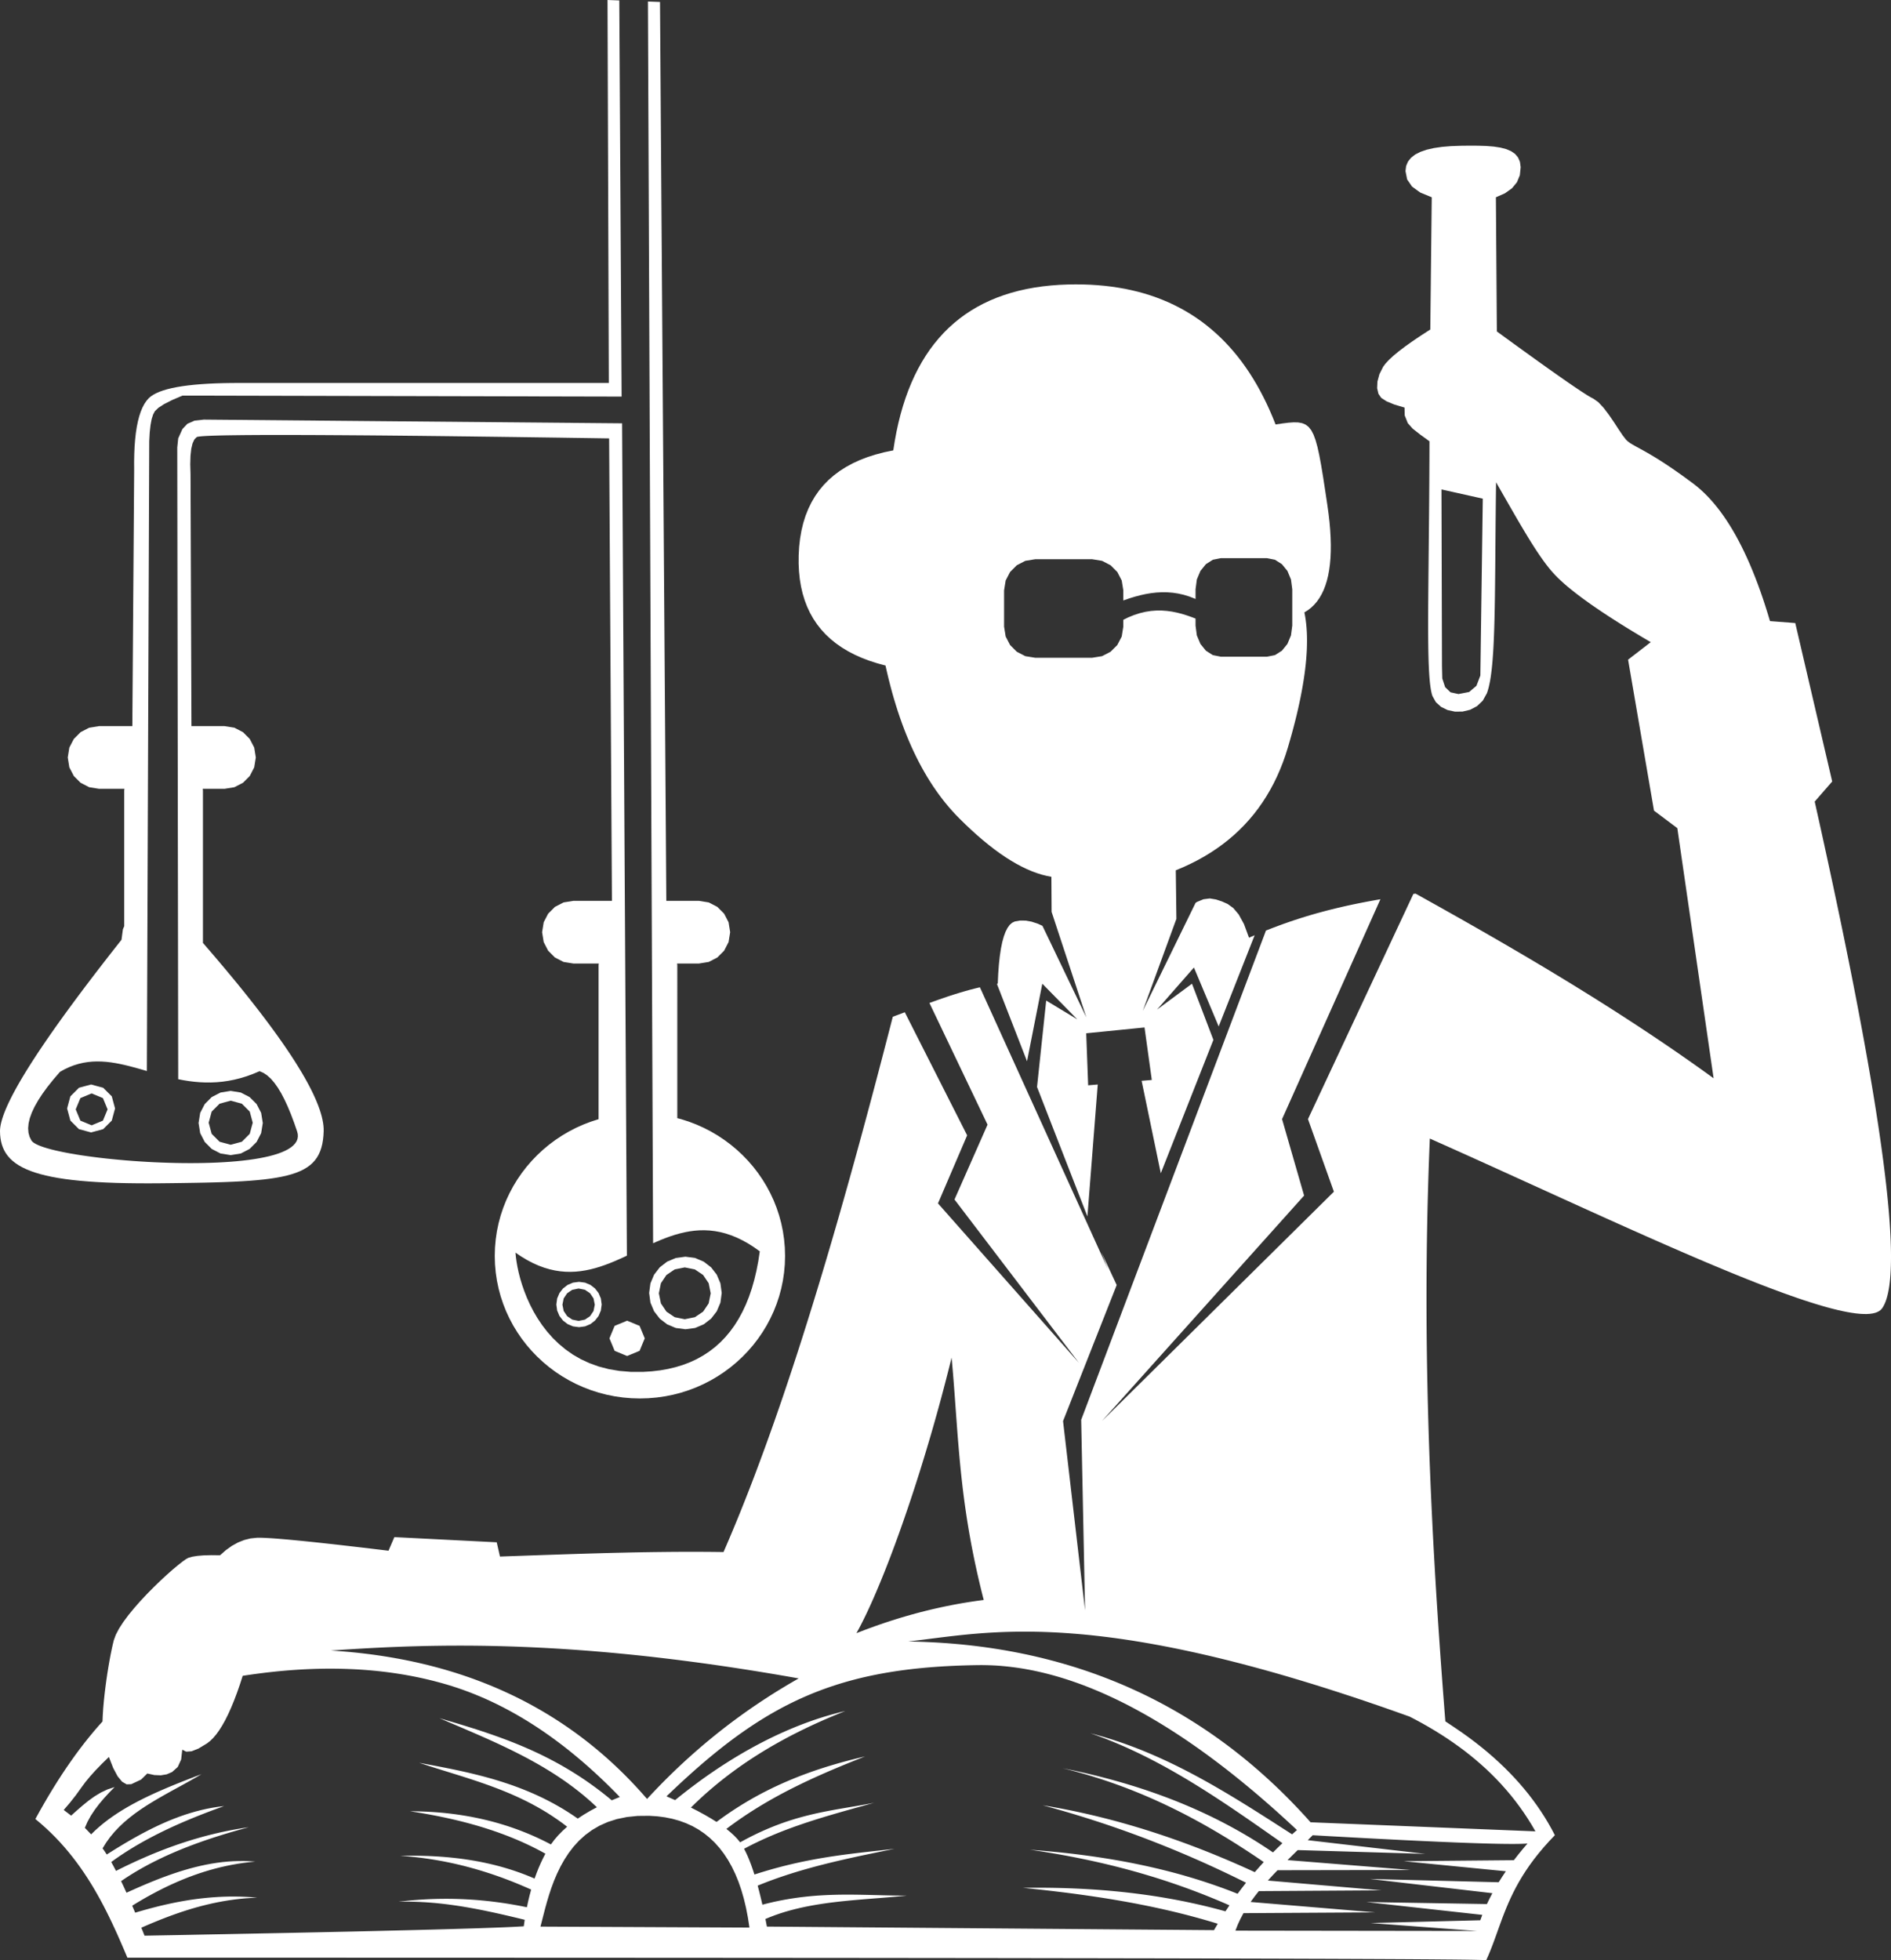 <?xml version="1.0" encoding="UTF-8" standalone="no"?>
<!-- Created using Krita: https://krita.org -->

<svg
   width="131.324pt"
   height="136.125pt"
   viewBox="0 0 131.324 136.125"
   version="1.1"
   id="svg1"
   sodipodi:docname="Knowledge.svg"
   inkscape:version="1.3.2 (091e20e, 2023-11-25, custom)"
   xmlns:inkscape="http://www.inkscape.org/namespaces/inkscape"
   xmlns:sodipodi="http://sodipodi.sourceforge.net/DTD/sodipodi-0.dtd"
   xmlns="http://www.w3.org/2000/svg"
   xmlns:svg="http://www.w3.org/2000/svg">
  <rect x="0" y="0" width="131.324" height="136.125" fill="#333333" stroke="none"/>
  <sodipodi:namedview
     id="namedview1"
     pagecolor="#ffffff"
     bordercolor="#000000"
     borderopacity="0.25"
     inkscape:showpageshadow="2"
     inkscape:pageopacity="0.0"
     inkscape:pagecheckerboard="0"
     inkscape:deskcolor="#d1d1d1"
     inkscape:document-units="pt"
     inkscape:zoom="1.078125"
     inkscape:cx="373.7971"
     inkscape:cy="-2.7826087"
     inkscape:window-width="1920"
     inkscape:window-height="1017"
     inkscape:window-x="-8"
     inkscape:window-y="1072"
     inkscape:window-maximized="1"
     inkscape:current-layer="svg1" />
  <defs
     id="defs1" />
  <path
     id="shape0"
     fill="#ffffff"
     fill-rule="evenodd"
     stroke-opacity="0"
     stroke="#000000"
     stroke-width="0"
     stroke-linecap="square"
     stroke-linejoin="bevel"
     d="m 88.585,29.475 -0.198,-0.493 -0.206,-0.48 -0.214,-0.468 -0.223,-0.454 -0.231,-0.442 -0.239,-0.429 -0.248,-0.416 -0.255,-0.404 -0.265,-0.39 -0.272,-0.378 -0.281,-0.365 -0.289,-0.352 -0.298,-0.339 -0.306,-0.326 -0.314,-0.314 -0.323,-0.3 -0.331,-0.288 -0.339,-0.275 -0.347,-0.263 -0.356,-0.249 -0.364,-0.237 -0.373,-0.223 -0.381,-0.211 -0.389,-0.198 -0.397,-0.186 -0.406,-0.172 -0.414,-0.16 -0.422,-0.147 -0.431,-0.134 -0.439,-0.121 -0.448,-0.108 -0.455,-0.096 -0.465,-0.082 -0.472,-0.07 -0.481,-0.057 -0.489,-0.044 -0.497,-0.032 -0.506,-0.018 -0.514,-0.006 -0.522,0.007 -0.612,0.025 -0.596,0.045 -0.581,0.063 -0.565,0.082 -0.55,0.102 -0.535,0.12 -0.519,0.14 -0.504,0.158 -0.488,0.177 -0.473,0.197 -0.458,0.215 -0.442,0.234 -0.427,0.254 -0.411,0.272 -0.396,0.291 -0.38,0.311 -0.366,0.329 -0.349,0.348 -0.334,0.368 -0.319,0.386 -0.304,0.405 -0.288,0.425 -0.272,0.443 -0.257,0.462 -0.242,0.481 -0.226,0.501 -0.211,0.519 -0.196,0.538 -0.18,0.558 -0.165,0.576 -0.149,0.595 -0.134,0.614 -0.118,0.634 -0.103,0.652 -0.624,0.129 -0.592,0.155 -0.561,0.178 -0.531,0.204 -0.499,0.228 -0.468,0.254 -0.437,0.277 -0.406,0.303 -0.376,0.327 -0.344,0.353 -0.313,0.376 -0.281,0.402 -0.251,0.426 -0.22,0.452 -0.189,0.475 -0.158,0.501 -0.126,0.525 -0.096,0.551 -0.065,0.574 -0.033,0.6 -0.003,0.572 0.027,0.552 0.055,0.531 0.084,0.51 0.113,0.489 0.143,0.468 0.171,0.448 0.2,0.427 0.229,0.406 0.259,0.385 0.287,0.364 0.316,0.344 0.345,0.322 0.374,0.302 0.403,0.281 0.432,0.26 0.461,0.24 0.49,0.218 0.519,0.198 0.548,0.177 0.577,0.156 0.108,0.48 0.113,0.472 0.118,0.464 0.122,0.456 0.128,0.447 0.133,0.439 0.137,0.432 0.143,0.423 0.147,0.415 0.152,0.407 0.157,0.398 0.163,0.391 0.167,0.383 0.172,0.374 0.177,0.366 0.181,0.358 0.187,0.35 0.192,0.342 0.196,0.334 0.202,0.325 0.206,0.318 0.212,0.309 0.216,0.301 0.221,0.293 0.226,0.285 0.231,0.277 0.236,0.268 0.241,0.261 0.246,0.252 0.421,0.413 0.415,0.39 0.409,0.37 0.404,0.347 0.399,0.325 0.392,0.304 0.387,0.282 0.382,0.26 0.376,0.238 0.37,0.216 0.365,0.195 0.359,0.173 0.353,0.151 0.348,0.129 0.342,0.108 0.337,0.085 0.331,0.064 0.015,2.437 2.415,7.328 -3.051,-6.36 -0.317,-0.145 -0.44,-0.144 -0.415,-0.073 -0.388,-0.004 -0.362,0.066 -0.182,0.086 -0.168,0.147 -0.152,0.209 -0.138,0.27 -0.122,0.331 -0.108,0.393 -0.092,0.454 -0.077,0.515 -0.063,0.577 -0.047,0.638 -0.032,0.7 -0.059,0.01 2.092,5.375 1.061,-5.385 2.43,2.475 -2.16,-1.305 -0.636,6.001 3.499,8.988 0.717,-9.161 -0.666,0.056 -0.135,-3.612 4.05,-0.405 0.506,3.645 -0.707,0.06 1.331,6.42 3.653,-9.263 -1.487,-3.899 -2.43,1.8 2.565,-2.925 1.719,4.093 2.498,-6.333 -0.392,0.17 -0.351,-0.949 -0.364,-0.666 -0.376,-0.444 -0.389,-0.281 -0.401,-0.179 -0.414,-0.136 -0.426,-0.071 -0.439,0.056 -0.451,0.184 -0.1,0.067 -3.669,7.504 2.338,-6.396 -0.043,-3.369 0.511,-0.214 0.495,-0.229 0.479,-0.243 0.464,-0.257 0.448,-0.272 0.432,-0.285 0.417,-0.3 0.401,-0.314 0.385,-0.328 0.37,-0.342 0.354,-0.357 0.339,-0.371 0.323,-0.384 0.307,-0.4 0.291,-0.413 0.276,-0.428 0.26,-0.441 0.245,-0.456 0.229,-0.471 0.213,-0.484 0.198,-0.499 0.182,-0.512 0.166,-0.527 0.136,-0.469 0.13,-0.459 0.121,-0.451 0.115,-0.443 0.107,-0.434 0.099,-0.425 0.092,-0.417 0.085,-0.408 0.077,-0.399 0.07,-0.391 0.063,-0.382 0.055,-0.374 0.048,-0.365 0.041,-0.357 0.033,-0.348 0.025,-0.339 0.019,-0.331 0.01,-0.322 0.004,-0.314 -0.004,-0.305 -0.011,-0.296 -0.019,-0.288 -0.026,-0.28 -0.033,-0.27 -0.041,-0.262 -0.049,-0.254 0.242,-0.151 0.224,-0.174 0.207,-0.198 0.191,-0.22 0.173,-0.244 0.156,-0.267 0.14,-0.29 0.122,-0.314 0.105,-0.336 0.089,-0.36 0.071,-0.383 0.054,-0.406 0.038,-0.429 0.02,-0.452 0.004,-0.476 -0.014,-0.498 -0.03,-0.522 L 92.331,36.26 92.266,35.691 92.185,35.1 92.026,34.039 91.883,33.11 91.75,32.307 91.622,31.62 91.495,31.042 91.362,30.564 91.219,30.177 91.06,29.874 l -0.18,-0.227 -0.207,-0.16 -0.238,-0.101 -0.275,-0.051 -0.317,-0.008 -0.365,0.026 -0.418,0.052 -0.475,0.07 m -20.534,39.084 -0.288,0.069 -0.374,0.096 -0.371,0.103 -0.367,0.108 -0.366,0.113 -0.363,0.117 -0.361,0.121 -0.36,0.125 -0.358,0.128 -0.297,0.108 4.036,8.45 -2.295,5.198 8.64,11.34 -9.787,-11.07 2.025,-4.725 -4.33,-8.549 -0.124,0.047 -0.354,0.134 -0.356,0.133 -0.177,0.69 -0.178,0.687 -0.178,0.685 -0.178,0.683 -0.178,0.679 -0.178,0.678 -0.178,0.674 -0.179,0.673 -0.179,0.669 -0.179,0.667 -0.179,0.663 -0.179,0.662 -0.179,0.658 -0.18,0.655 -0.18,0.653 -0.18,0.649 -0.18,0.646 -0.181,0.644 -0.181,0.64 -0.181,0.637 -0.181,0.634 -0.182,0.631 -0.182,0.628 -0.182,0.624 -0.183,0.621 -0.183,0.617 -0.183,0.615 -0.184,0.61 -0.184,0.608 -0.184,0.603 -0.185,0.601 -0.185,0.596 -0.185,0.593 -0.186,0.589 -0.186,0.586 -0.187,0.582 -0.187,0.577 -0.188,0.575 -0.188,0.57 -0.188,0.566 -0.189,0.562 -0.189,0.559 -0.19,0.554 -0.191,0.55 -0.19,0.547 -0.192,0.541 -0.192,0.538 -0.192,0.534 -0.193,0.529 -0.194,0.525 -0.194,0.52 -0.194,0.517 -0.195,0.511 -0.196,0.508 -0.197,0.502 -0.197,0.499 -0.197,0.493 -0.198,0.489 -0.199,0.484 -0.2,0.48 -0.2,0.475 -0.201,0.47 -0.201,0.465 -0.345,-0.005 -0.345,-0.004 -0.347,-0.003 -0.346,-0.002 -0.347,-10e-4 -0.348,-0.001 h -0.348 l -0.348,0.001 -0.35,10e-4 -0.349,0.002 -0.35,0.003 -0.35,0.004 -0.351,0.004 -0.351,0.004 -0.352,0.006 -0.352,0.005 -0.352,0.007 -0.353,0.006 -0.352,0.008 -0.354,0.008 -0.353,0.008 -0.354,0.008 -0.354,0.009 -0.355,0.01 -0.354,0.01 -0.355,0.01 -0.355,0.01 -0.355,0.011 -0.356,0.011 -0.355,0.011 -0.356,0.012 -0.356,0.012 -0.356,0.012 -0.356,0.012 -0.356,0.012 -0.357,0.012 -0.356,0.013 -0.357,0.012 -0.356,0.013 -0.357,0.013 -0.356,0.013 -0.357,0.012 -0.356,0.013 -0.357,0.013 -0.225,-0.99 -7.11,-0.36 -0.405,0.945 -0.613,-0.074 -0.591,-0.071 -0.572,-0.068 -0.551,-0.064 -0.53,-0.061 -0.509,-0.059 -0.489,-0.055 -0.468,-0.051 -0.448,-0.049 -0.427,-0.046 -0.407,-0.042 -0.386,-0.039 -0.365,-0.036 -0.345,-0.033 -0.324,-0.03 -0.304,-0.026 -0.283,-0.023 -0.263,-0.021 -0.241,-0.017 -0.222,-0.013 -0.2,-0.011 -0.18,-0.008 -0.16,-0.004 -0.139,-0.001 -0.118,0.002 -0.446,0.046 -0.439,0.109 -0.431,0.171 -0.424,0.234 -0.416,0.296 -0.409,0.359 -0.607,-0.007 -0.523,0.014 -0.441,0.036 -0.359,0.058 -0.275,0.079 -0.162,0.089 -0.243,0.173 -0.312,0.245 -0.369,0.309 -0.411,0.364 -0.441,0.408 -0.459,0.444 -0.465,0.47 -0.456,0.486 -0.435,0.494 -0.403,0.491 -0.356,0.48 -0.297,0.458 -0.225,0.428 -0.141,0.387 -0.07,0.286 -0.073,0.332 -0.076,0.372 -0.076,0.407 -0.076,0.436 -0.074,0.458 -0.07,0.476 -0.065,0.486 -0.059,0.491 -0.052,0.49 -0.042,0.483 -0.031,0.47 -0.02,0.451 -0.285,0.317 -0.324,0.376 -0.322,0.39 -0.321,0.402 -0.319,0.416 -0.317,0.428 -0.315,0.442 -0.314,0.454 -0.312,0.468 -0.31,0.48 -0.308,0.494 -0.306,0.506 -0.304,0.52 -0.303,0.532 -0.301,0.546 0.368,0.309 0.355,0.316 0.342,0.323 0.328,0.328 0.317,0.335 0.305,0.341 0.293,0.347 0.283,0.352 0.272,0.357 0.263,0.362 0.253,0.366 0.244,0.371 0.237,0.376 0.228,0.379 0.221,0.383 0.214,0.386 0.207,0.389 0.202,0.393 0.196,0.395 0.191,0.398 0.187,0.4 0.183,0.401 0.179,0.404 0.176,0.405 0.174,0.407 0.172,0.407 h 2.976 2.929 2.88 l 2.833,0.001 h 2.786 l 2.738,0.001 h 2.69 l 2.642,0.001 2.595,0.001 2.547,10e-4 h 2.499 l 2.452,0.002 2.403,0.001 2.357,0.001 2.308,0.001 2.261,0.002 2.213,0.001 2.166,0.002 2.117,0.001 2.071,0.002 2.022,0.002 1.975,0.002 1.927,0.002 1.879,0.002 1.832,0.002 1.784,0.003 1.736,0.002 1.689,0.003 1.641,0.002 1.593,0.003 1.545,0.003 1.498,0.002 1.45,0.003 1.403,0.003 1.355,0.004 1.307,0.003 1.259,0.003 1.212,0.003 1.164,0.004 1.116,0.004 1.069,0.003 1.021,0.004 0.973,0.004 0.926,0.004 0.878,0.004 0.83,0.004 0.783,0.004 0.734,0.004 0.688,0.005 0.639,0.004 0.592,0.005 0.544,0.005 0.496,0.004 0.449,0.005 0.401,0.005 0.354,0.005 0.305,0.005 0.258,0.006 0.211,0.005 0.162,0.005 0.115,0.006 0.067,0.005 0.02,0.006 0.143,-0.32 0.134,-0.321 0.127,-0.323 0.123,-0.326 0.119,-0.327 0.119,-0.33 0.119,-0.333 0.122,-0.336 0.125,-0.339 0.132,-0.344 0.14,-0.348 0.15,-0.352 0.161,-0.357 0.174,-0.362 0.19,-0.367 0.207,-0.373 0.225,-0.379 0.247,-0.385 0.268,-0.392 0.293,-0.399 0.32,-0.407 0.347,-0.413 0.377,-0.422 0.408,-0.43 -0.223,-0.423 -0.236,-0.417 -0.248,-0.412 -0.262,-0.406 -0.274,-0.401 -0.287,-0.395 -0.299,-0.391 -0.313,-0.384 -0.325,-0.38 -0.338,-0.374 -0.35,-0.368 -0.364,-0.363 -0.376,-0.358 -0.389,-0.352 -0.401,-0.347 -0.415,-0.342 -0.427,-0.336 -0.44,-0.331 -0.453,-0.325 -0.465,-0.32 -0.508,-0.34 -0.213,-0.141 -0.004,-0.057 -0.05,-0.629 -0.048,-0.629 -0.049,-0.63 -0.047,-0.63 -0.047,-0.631 -0.046,-0.631 -0.046,-0.632 -0.044,-0.632 -0.044,-0.633 -0.044,-0.633 -0.042,-0.634 -0.041,-0.635 -0.041,-0.635 -0.04,-0.636 -0.039,-0.636 -0.038,-0.637 -0.036,-0.638 -0.036,-0.639 -0.036,-0.639 -0.034,-0.64 -0.033,-0.64 -0.031,-0.642 -0.031,-0.642 -0.03,-0.643 -0.029,-0.644 -0.027,-0.644 -0.026,-0.645 -0.026,-0.647 -0.024,-0.647 -0.022,-0.648 -0.022,-0.649 -0.02,-0.649 -0.019,-0.651 -0.017,-0.652 -0.017,-0.652 -0.014,-0.654 -0.014,-0.654 -0.012,-0.656 -0.011,-0.656 -0.009,-0.658 -0.008,-0.659 -0.006,-0.659 -0.005,-0.661 -0.003,-0.662 -0.002,-0.663 v -0.664 l 0.002,-0.665 0.003,-0.667 0.005,-0.667 0.006,-0.669 0.008,-0.67 0.01,-0.671 0.012,-0.673 0.013,-0.674 0.015,-0.675 0.017,-0.676 0.019,-0.677 0.02,-0.679 0.022,-0.68 0.025,-0.682 0.026,-0.683 0.028,-0.684 0.641,0.286 0.646,0.288 0.649,0.291 0.652,0.294 0.655,0.295 0.657,0.297 0.66,0.299 0.66,0.3 0.662,0.301 0.662,0.301 0.663,0.301 0.662,0.301 0.662,0.301 0.66,0.301 0.66,0.299 0.657,0.298 0.655,0.297 0.652,0.294 0.648,0.293 0.646,0.29 0.641,0.287 0.637,0.284 0.632,0.281 0.626,0.277 0.621,0.273 0.615,0.269 0.608,0.264 0.601,0.259 0.593,0.255 0.586,0.248 0.577,0.243 0.569,0.237 0.56,0.231 0.55,0.223 0.54,0.217 0.529,0.21 0.519,0.202 0.508,0.194 0.496,0.185 0.483,0.178 0.472,0.168 0.458,0.16 0.445,0.15 0.431,0.14 0.417,0.131 0.402,0.12 0.387,0.11 0.372,0.098 0.356,0.088 0.339,0.076 0.323,0.064 0.305,0.052 0.288,0.04 0.269,0.027 0.252,0.014 0.232,0.001 0.213,-0.013 0.193,-0.027 0.174,-0.041 0.152,-0.056 0.132,-0.07 0.11,-0.085 0.088,-0.101 0.075,-0.116 0.07,-0.13 0.065,-0.144 0.06,-0.159 0.056,-0.172 0.05,-0.188 0.046,-0.201 0.041,-0.216 0.037,-0.23 0.031,-0.244 0.027,-0.259 0.022,-0.272 0.017,-0.288 0.012,-0.301 0.007,-0.316 0.003,-0.33 -0.002,-0.344 -0.007,-0.359 -0.012,-0.372 -0.017,-0.388 -0.021,-0.401 -0.026,-0.416 -0.031,-0.43 -0.036,-0.444 -0.041,-0.459 -0.045,-0.472 -0.05,-0.488 -0.055,-0.501 -0.06,-0.516 -0.065,-0.53 -0.069,-0.544 -0.075,-0.559 -0.079,-0.572 -0.084,-0.588 -0.088,-0.601 -0.094,-0.616 -0.098,-0.63 -0.103,-0.644 -0.108,-0.659 -0.113,-0.672 -0.118,-0.688 -0.122,-0.701 -0.127,-0.716 -0.132,-0.73 -0.137,-0.744 -0.142,-0.759 -0.146,-0.772 -0.151,-0.788 -0.156,-0.801 -0.161,-0.816 -0.166,-0.83 -0.17,-0.844 -0.175,-0.859 -0.18,-0.872 -0.185,-0.888 -0.19,-0.901 -0.194,-0.916 -0.2,-0.93 -0.204,-0.944 -0.209,-0.959 -0.213,-0.972 -0.219,-0.988 -0.223,-1.001 1.215,-1.395 -2.565,-11.002 -1.755,-0.135 -0.163,-0.541 -0.166,-0.527 -0.169,-0.513 -0.173,-0.5 -0.176,-0.485 -0.18,-0.471 -0.183,-0.458 -0.186,-0.444 -0.19,-0.429 -0.193,-0.416 -0.197,-0.402 -0.2,-0.389 -0.203,-0.374 -0.207,-0.36 -0.21,-0.347 -0.214,-0.333 -0.217,-0.318 -0.22,-0.305 -0.224,-0.291 -0.227,-0.277 -0.23,-0.264 -0.234,-0.249 -0.238,-0.236 -0.24,-0.221 -0.245,-0.208 -0.247,-0.194 -0.763,-0.56 -0.674,-0.473 -0.591,-0.395 -0.515,-0.327 -0.444,-0.267 -0.38,-0.218 -0.322,-0.178 -0.271,-0.147 -0.226,-0.126 -0.188,-0.114 -0.155,-0.113 -0.129,-0.119 -0.233,-0.299 -0.287,-0.426 -0.326,-0.5 -0.354,-0.518 -0.368,-0.483 -0.37,-0.394 -0.357,-0.249 -0.106,-0.053 -0.137,-0.078 -0.168,-0.101 -0.199,-0.126 -0.231,-0.15 -0.261,-0.174 -0.294,-0.199 -0.324,-0.222 -0.355,-0.247 -0.387,-0.271 -0.418,-0.295 -0.45,-0.319 -0.48,-0.343 -0.512,-0.368 -0.543,-0.391 -0.575,-0.416 -0.606,-0.44 -0.637,-0.464 -0.067,-9.316 0.63,-0.278 0.488,-0.348 0.344,-0.418 0.201,-0.489 0.058,-0.559 -0.051,-0.37 -0.131,-0.304 -0.207,-0.245 -0.277,-0.192 -0.342,-0.144 -0.403,-0.104 -0.457,-0.07 -0.508,-0.041 -0.553,-0.018 -0.594,-0.004 -0.628,0.007 -0.682,0.024 -0.625,0.052 -0.566,0.082 -0.502,0.115 -0.435,0.149 -0.364,0.185 -0.289,0.225 -0.211,0.264 -0.13,0.307 -0.044,0.352 0.114,0.582 0.342,0.498 0.57,0.413 0.797,0.329 -0.101,9.181 -0.649,0.419 -0.581,0.392 -0.512,0.364 -0.444,0.338 -0.375,0.309 -0.306,0.283 -0.238,0.255 -0.169,0.227 -0.26,0.518 -0.137,0.508 -0.021,0.464 0.09,0.389 0.193,0.281 0.36,0.235 0.54,0.225 0.72,0.215 0.011,0.54 0.214,0.54 0.337,0.38 0.533,0.42 0.637,0.46 -0.001,0.616 -0.002,0.605 -0.003,0.594 -0.003,0.583 -0.004,0.573 -0.004,0.563 -0.004,0.551 -0.004,0.541 -0.005,0.53 -0.005,0.519 -0.005,0.509 -0.005,0.498 -0.005,0.488 -0.005,0.476 -0.005,0.466 -0.004,0.455 -0.005,0.445 -0.004,0.434 -0.004,0.423 -0.004,0.413 -0.003,0.401 -0.003,0.392 -0.003,0.38 -0.001,0.37 -0.002,0.359 -0.001,0.348 v 0.338 l 0.001,0.327 0.002,0.316 0.002,0.306 0.003,0.295 0.004,0.284 0.005,0.273 0.006,0.263 0.007,0.252 0.008,0.242 0.01,0.23 0.01,0.22 0.012,0.21 0.013,0.198 0.015,0.188 0.016,0.178 0.017,0.166 0.019,0.156 0.02,0.145 0.022,0.135 0.024,0.124 0.025,0.113 0.027,0.102 0.029,0.092 0.239,0.43 0.362,0.329 0.454,0.221 0.51,0.11 0.532,-0.005 0.522,-0.125 0.477,-0.25 0.398,-0.378 0.286,-0.512 0.047,-0.133 0.043,-0.144 0.042,-0.156 0.038,-0.167 0.037,-0.178 0.034,-0.189 0.032,-0.201 0.029,-0.212 0.028,-0.223 0.025,-0.235 0.024,-0.245 0.022,-0.257 0.02,-0.269 0.019,-0.279 0.017,-0.291 0.015,-0.302 0.014,-0.313 0.013,-0.324 0.012,-0.336 0.01,-0.347 0.01,-0.357 0.008,-0.37 0.008,-0.38 0.007,-0.391 0.007,-0.403 0.005,-0.414 0.005,-0.425 0.005,-0.436 0.005,-0.447 0.004,-0.459 0.004,-0.469 0.004,-0.481 0.004,-0.492 0.004,-0.503 0.005,-0.514 0.004,-0.525 0.006,-0.536 0.005,-0.547 0.006,-0.559 0.007,-0.569 0.007,-0.581 0.307,0.536 0.295,0.516 0.285,0.497 0.275,0.478 0.265,0.458 0.256,0.438 0.249,0.419 0.24,0.398 0.233,0.379 0.227,0.359 0.221,0.339 0.215,0.318 0.211,0.299 0.206,0.278 0.203,0.258 0.199,0.237 0.197,0.217 0.195,0.199 0.216,0.205 0.236,0.214 0.257,0.22 0.278,0.227 0.298,0.235 0.319,0.242 0.339,0.249 0.359,0.257 0.381,0.263 0.401,0.271 0.421,0.278 0.442,0.285 0.462,0.293 0.483,0.3 0.504,0.306 0.524,0.315 0.545,0.321 -1.575,1.215 1.8,10.485 1.62,1.215 2.52,17.37 -0.33,-0.239 -0.33,-0.237 -0.332,-0.237 -0.332,-0.236 -0.333,-0.235 -0.335,-0.234 -0.335,-0.233 -0.336,-0.232 -0.337,-0.231 -0.338,-0.23 -0.339,-0.23 -0.339,-0.228 -0.341,-0.228 -0.341,-0.227 -0.342,-0.226 -0.343,-0.226 -0.343,-0.224 -0.345,-0.224 -0.345,-0.223 -0.346,-0.223 -0.346,-0.221 -0.348,-0.221 -0.348,-0.22 -0.348,-0.22 -0.35,-0.219 -0.35,-0.218 -0.351,-0.217 -0.351,-0.217 -0.352,-0.216 -0.353,-0.216 -0.353,-0.215 -0.354,-0.214 -0.354,-0.214 -0.355,-0.213 -0.356,-0.213 -0.356,-0.212 -0.357,-0.212 -0.357,-0.211 -0.358,-0.21 -0.358,-0.21 -0.358,-0.21 -0.36,-0.209 -0.359,-0.208 -0.36,-0.209 -0.361,-0.207 -0.361,-0.208 -0.361,-0.207 -0.362,-0.206 -0.362,-0.206 -0.362,-0.206 -0.363,-0.205 -0.363,-0.205 -0.364,-0.205 -0.363,-0.204 -0.365,-0.205 -0.364,-0.203 -0.365,-0.204 -0.365,-0.203 -0.365,-0.203 -0.151,0.023 -7.319,15.637 1.8,5.04 -16.11,15.93 14.04,-15.66 -1.53,-5.31 6.83,-15.268 -0.245,0.043 -0.34,0.061 -0.341,0.063 -0.343,0.066 -0.345,0.069 -0.346,0.072 -0.349,0.075 -0.351,0.079 -0.353,0.083 -0.356,0.087 -0.359,0.091 -0.361,0.096 -0.365,0.1 -0.367,0.106 -0.372,0.111 -0.374,0.117 -0.379,0.123 -0.382,0.129 -0.386,0.135 -0.391,0.143 -0.394,0.149 -0.4,0.156 -0.048,0.019 -12.833,33.975 0.27,13.23 -1.53,-13.14 3.726,-9.448 -1.065,-2.281 0.466,1.199 -8.901,-19.596 m -8.574,44.852 0.031,-0.056 0.12,-0.219 0.123,-0.232 0.125,-0.244 0.128,-0.257 0.13,-0.268 0.133,-0.281 0.135,-0.292 0.137,-0.303 0.139,-0.314 0.141,-0.325 0.143,-0.336 0.144,-0.346 0.146,-0.356 0.148,-0.366 0.149,-0.376 0.15,-0.385 0.151,-0.394 0.152,-0.404 0.153,-0.411 0.154,-0.421 0.155,-0.428 0.155,-0.436 0.155,-0.445 0.156,-0.451 0.156,-0.459 0.157,-0.466 0.156,-0.473 0.156,-0.479 0.156,-0.485 0.156,-0.492 0.155,-0.497 0.154,-0.503 0.154,-0.508 0.153,-0.513 0.153,-0.519 0.151,-0.522 0.15,-0.528 0.149,-0.531 0.148,-0.535 0.146,-0.539 0.144,-0.542 0.143,-0.546 0.141,-0.548 0.14,-0.551 0.137,-0.554 0.03,0.326 0.029,0.325 0.028,0.323 0.026,0.322 0.026,0.321 0.025,0.32 0.024,0.319 0.024,0.318 0.023,0.317 0.023,0.318 0.023,0.317 0.023,0.317 0.023,0.317 0.024,0.318 0.023,0.318 0.024,0.318 0.025,0.32 0.025,0.32 0.027,0.322 0.027,0.322 0.028,0.324 0.03,0.326 0.031,0.327 0.032,0.33 0.034,0.331 0.036,0.334 0.038,0.336 0.039,0.339 0.042,0.341 0.044,0.344 0.046,0.347 0.049,0.351 0.052,0.354 0.054,0.357 0.057,0.361 0.06,0.365 0.063,0.369 0.067,0.373 0.069,0.377 0.074,0.382 0.077,0.387 0.08,0.391 0.085,0.396 0.088,0.402 0.093,0.407 0.097,0.412 0.101,0.418 0.106,0.424 0.059,0.227 -0.065,0.008 -0.359,0.048 -0.359,0.052 -0.358,0.056 -0.358,0.059 -0.359,0.064 -0.358,0.067 -0.358,0.072 -0.358,0.075 -0.357,0.079 -0.358,0.083 -0.358,0.087 -0.357,0.09 -0.358,0.095 -0.357,0.098 -0.357,0.102 -0.357,0.106 -0.357,0.11 -0.357,0.114 -0.357,0.117 -0.356,0.122 -0.357,0.125 -0.356,0.129 -0.356,0.133 -0.357,0.137 -0.197,0.078 m -13.192,11.329 0.6,0.262 0.331,-0.268 0.334,-0.263 0.336,-0.26 0.338,-0.255 0.34,-0.252 0.342,-0.247 0.345,-0.242 0.346,-0.238 0.348,-0.233 0.351,-0.228 0.351,-0.223 0.354,-0.219 0.355,-0.213 0.357,-0.209 0.358,-0.202 0.36,-0.198 0.361,-0.192 0.362,-0.186 0.364,-0.181 0.365,-0.175 0.366,-0.169 0.367,-0.163 0.368,-0.157 0.369,-0.151 0.37,-0.145 0.371,-0.138 0.371,-0.132 0.372,-0.125 0.373,-0.118 0.373,-0.112 0.374,-0.104 0.374,-0.098 0.375,-0.091 -0.368,0.148 -0.369,0.151 -0.369,0.156 -0.37,0.159 -0.37,0.165 -0.37,0.168 -0.369,0.173 -0.37,0.178 -0.369,0.183 -0.369,0.188 -0.368,0.193 -0.367,0.199 -0.367,0.204 -0.365,0.209 -0.364,0.216 -0.362,0.221 -0.361,0.227 -0.359,0.233 -0.357,0.24 -0.356,0.246 -0.352,0.253 -0.351,0.259 -0.348,0.267 -0.346,0.273 -0.342,0.28 -0.34,0.288 -0.337,0.295 -0.333,0.303 -0.33,0.31 -0.327,0.318 0.497,0.254 0.462,0.251 0.428,0.249 0.393,0.245 0.355,-0.26 0.357,-0.252 0.357,-0.242 0.359,-0.234 0.36,-0.226 0.361,-0.217 0.362,-0.209 0.363,-0.201 0.364,-0.194 0.366,-0.186 0.366,-0.179 0.367,-0.172 0.368,-0.165 0.369,-0.158 0.37,-0.153 0.37,-0.146 0.372,-0.14 0.372,-0.135 0.373,-0.129 0.373,-0.124 0.375,-0.118 0.375,-0.114 0.375,-0.11 0.376,-0.105 0.377,-0.101 0.377,-0.096 0.378,-0.093 0.378,-0.09 -0.369,0.146 -0.369,0.148 -0.369,0.149 -0.368,0.15 -0.368,0.153 -0.366,0.154 -0.367,0.157 -0.365,0.16 -0.364,0.162 -0.364,0.165 -0.362,0.169 -0.361,0.172 -0.36,0.176 -0.359,0.179 -0.358,0.184 -0.356,0.188 -0.355,0.193 -0.353,0.197 -0.352,0.203 -0.35,0.208 -0.348,0.213 -0.346,0.219 -0.345,0.225 -0.342,0.231 -0.341,0.237 -0.338,0.244 -0.336,0.251 0.289,0.237 0.256,0.235 0.221,0.231 0.187,0.23 0.421,-0.229 0.412,-0.212 0.405,-0.197 0.396,-0.181 0.39,-0.168 0.383,-0.155 0.377,-0.143 0.371,-0.131 0.365,-0.12 0.36,-0.111 0.356,-0.101 0.351,-0.093 0.347,-0.086 0.345,-0.08 0.341,-0.073 0.339,-0.069 0.336,-0.064 0.335,-0.062 0.334,-0.058 0.332,-0.057 0.333,-0.057 0.332,-0.056 0.333,-0.057 0.333,-0.059 0.335,-0.061 0.336,-0.064 -0.367,0.102 -0.367,0.102 -0.367,0.102 -0.368,0.102 -0.367,0.103 -0.367,0.104 -0.366,0.105 -0.366,0.107 -0.366,0.108 -0.365,0.111 -0.364,0.113 -0.364,0.116 -0.363,0.12 -0.362,0.123 -0.361,0.126 -0.36,0.131 -0.359,0.135 -0.358,0.14 -0.356,0.145 -0.355,0.151 -0.354,0.156 -0.352,0.163 -0.351,0.168 -0.349,0.176 -0.347,0.182 0.124,0.243 0.122,0.265 0.12,0.287 0.119,0.309 0.117,0.331 0.116,0.353 0.412,-0.131 0.406,-0.123 0.4,-0.116 0.395,-0.108 0.388,-0.102 0.384,-0.095 0.379,-0.089 0.374,-0.083 0.37,-0.078 0.365,-0.072 0.362,-0.068 0.359,-0.064 0.355,-0.059 0.352,-0.056 0.349,-0.052 0.347,-0.049 0.345,-0.047 0.343,-0.044 0.341,-0.042 0.34,-0.041 0.339,-0.039 0.339,-0.038 0.337,-0.038 0.338,-0.037 0.337,-0.038 0.338,-0.037 0.339,-0.039 -0.375,0.076 -0.375,0.076 -0.374,0.077 -0.374,0.077 -0.374,0.078 -0.373,0.078 -0.373,0.08 -0.373,0.082 -0.371,0.083 -0.371,0.085 -0.371,0.087 -0.369,0.089 -0.368,0.091 -0.368,0.094 -0.366,0.097 -0.365,0.1 -0.364,0.103 -0.362,0.106 -0.361,0.11 -0.36,0.114 -0.358,0.118 -0.356,0.122 -0.354,0.126 -0.353,0.131 -0.35,0.136 -0.349,0.141 0.111,0.419 0.109,0.441 0.108,0.463 0.402,-0.102 0.397,-0.093 0.392,-0.083 0.387,-0.073 0.382,-0.065 0.377,-0.057 0.373,-0.049 0.369,-0.042 0.365,-0.036 0.362,-0.029 0.358,-0.023 0.356,-0.018 0.353,-0.013 0.351,-0.009 0.348,-0.005 0.347,-0.001 0.345,0.001 0.343,0.004 0.343,0.006 0.341,0.007 0.342,0.008 0.341,0.008 0.341,0.009 0.341,0.008 0.341,0.007 0.343,0.006 0.343,0.004 0.345,0.001 -0.372,0.037 -0.372,0.034 -0.374,0.033 -0.374,0.031 -0.374,0.03 -0.374,0.029 -0.375,0.03 -0.374,0.03 -0.373,0.032 -0.373,0.033 -0.373,0.035 -0.371,0.038 -0.371,0.041 -0.369,0.044 -0.367,0.049 -0.366,0.054 -0.364,0.058 -0.363,0.065 -0.359,0.07 -0.358,0.077 -0.355,0.085 -0.352,0.092 -0.35,0.1 -0.346,0.109 -0.343,0.119 -0.34,0.128 -0.336,0.138 0.103,0.529 31.05,0.247 0.26,-0.445 -0.348,-0.106 -0.349,-0.103 -0.349,-0.101 -0.349,-0.097 -0.351,-0.095 -0.35,-0.093 -0.351,-0.089 -0.352,-0.088 -0.352,-0.085 -0.353,-0.082 -0.353,-0.08 -0.353,-0.078 -0.354,-0.076 -0.355,-0.073 -0.355,-0.071 -0.355,-0.07 -0.356,-0.067 -0.356,-0.065 -0.356,-0.063 -0.357,-0.062 -0.357,-0.06 -0.358,-0.058 -0.357,-0.056 -0.359,-0.054 -0.358,-0.053 -0.359,-0.052 -0.359,-0.05 -0.359,-0.049 -0.36,-0.047 -0.36,-0.046 -0.36,-0.044 -0.361,-0.044 -0.36,-0.042 -0.361,-0.041 -0.361,-0.04 -0.362,-0.039 -0.361,-0.038 -0.362,-0.038 0.367,-0.004 0.367,-0.002 h 0.366 l 0.366,10e-4 0.365,0.004 0.366,0.006 0.365,0.008 0.365,0.01 0.364,0.013 0.364,0.015 0.364,0.017 0.364,0.019 0.363,0.022 0.363,0.024 0.363,0.027 0.362,0.029 0.362,0.032 0.361,0.034 0.362,0.037 0.361,0.04 0.36,0.042 0.36,0.045 0.36,0.048 0.36,0.05 0.359,0.053 0.358,0.056 0.359,0.06 0.358,0.062 0.357,0.064 0.357,0.068 0.357,0.071 0.356,0.075 0.356,0.077 0.356,0.08 0.355,0.084 0.354,0.086 0.354,0.091 0.354,0.093 0.353,0.097 0.276,-0.416 -0.351,-0.154 -0.352,-0.15 -0.352,-0.147 -0.352,-0.143 -0.352,-0.141 -0.353,-0.137 -0.353,-0.135 -0.352,-0.131 -0.354,-0.128 -0.353,-0.125 -0.354,-0.122 -0.353,-0.119 -0.354,-0.117 -0.354,-0.113 -0.355,-0.111 -0.354,-0.107 -0.355,-0.105 -0.355,-0.103 -0.355,-0.099 -0.355,-0.097 -0.356,-0.094 -0.355,-0.092 -0.356,-0.089 -0.356,-0.086 -0.356,-0.084 -0.356,-0.082 -0.357,-0.079 -0.356,-0.077 -0.357,-0.074 -0.357,-0.072 -0.357,-0.069 -0.357,-0.068 -0.357,-0.065 -0.358,-0.063 -0.358,-0.061 -0.357,-0.058 -0.358,-0.057 -0.358,-0.054 -0.359,-0.052 0.379,0.028 0.377,0.031 0.377,0.032 0.376,0.035 0.376,0.037 0.374,0.038 0.374,0.041 0.373,0.043 0.372,0.046 0.371,0.048 0.37,0.05 0.37,0.052 0.368,0.055 0.368,0.057 0.366,0.059 0.366,0.063 0.365,0.064 0.364,0.067 0.363,0.07 0.362,0.073 0.36,0.075 0.36,0.078 0.359,0.081 0.358,0.083 0.356,0.087 0.356,0.089 0.354,0.092 0.354,0.095 0.352,0.098 0.351,0.102 0.35,0.104 0.349,0.107 0.348,0.111 0.346,0.114 0.345,0.117 0.344,0.12 0.343,0.123 0.341,0.127 0.341,0.13 0.338,0.134 0.292,-0.388 0.295,-0.379 -0.343,-0.171 -0.344,-0.168 -0.344,-0.167 -0.345,-0.165 -0.345,-0.163 -0.345,-0.162 -0.347,-0.159 -0.346,-0.158 -0.348,-0.156 -0.347,-0.153 -0.349,-0.153 -0.348,-0.15 -0.35,-0.148 -0.349,-0.147 -0.351,-0.144 -0.35,-0.143 -0.352,-0.141 -0.351,-0.139 -0.353,-0.138 -0.352,-0.135 -0.354,-0.134 -0.353,-0.131 -0.355,-0.13 -0.355,-0.128 -0.355,-0.126 -0.356,-0.125 -0.356,-0.122 -0.357,-0.121 -0.357,-0.118 -0.358,-0.117 -0.358,-0.115 -0.359,-0.113 -0.36,-0.111 -0.36,-0.11 -0.36,-0.107 -0.361,-0.106 -0.361,-0.103 -0.362,-0.102 -0.363,-0.1 -0.363,-0.098 0.363,0.06 0.362,0.063 0.362,0.066 0.362,0.069 0.362,0.072 0.362,0.074 0.361,0.077 0.362,0.08 0.361,0.082 0.361,0.085 0.361,0.088 0.36,0.09 0.361,0.093 0.36,0.096 0.36,0.099 0.36,0.101 0.36,0.103 0.359,0.107 0.36,0.108 0.359,0.112 0.359,0.114 0.359,0.117 0.359,0.119 0.359,0.121 0.358,0.125 0.359,0.126 0.358,0.13 0.358,0.131 0.358,0.135 0.358,0.136 0.357,0.139 0.358,0.142 0.357,0.144 0.357,0.147 0.357,0.149 0.357,0.151 0.357,0.154 0.356,0.156 0.357,0.158 0.356,0.161 0.356,0.163 0.309,-0.354 0.314,-0.346 -0.315,-0.215 -0.316,-0.213 -0.318,-0.211 -0.32,-0.209 -0.321,-0.207 -0.323,-0.206 -0.324,-0.203 -0.327,-0.202 -0.329,-0.199 -0.33,-0.197 -0.333,-0.195 -0.335,-0.193 -0.337,-0.19 -0.339,-0.187 -0.341,-0.185 -0.344,-0.183 -0.346,-0.18 -0.349,-0.177 -0.352,-0.174 -0.354,-0.171 -0.356,-0.169 -0.36,-0.165 -0.362,-0.163 -0.365,-0.159 -0.368,-0.156 -0.371,-0.152 -0.374,-0.15 -0.377,-0.146 -0.38,-0.142 -0.384,-0.139 -0.387,-0.135 -0.39,-0.132 -0.394,-0.127 -0.397,-0.124 -0.401,-0.12 -0.404,-0.116 -0.408,-0.112 -0.412,-0.108 -0.415,-0.104 0.395,0.081 0.394,0.082 0.392,0.086 0.391,0.089 0.388,0.091 0.387,0.094 0.385,0.097 0.383,0.101 0.381,0.103 0.379,0.106 0.377,0.109 0.375,0.112 0.374,0.115 0.371,0.119 0.37,0.121 0.367,0.125 0.366,0.128 0.363,0.131 0.361,0.134 0.36,0.137 0.357,0.141 0.355,0.144 0.353,0.148 0.351,0.15 0.348,0.154 0.347,0.158 0.344,0.161 0.343,0.164 0.34,0.168 0.337,0.172 0.336,0.175 0.333,0.178 0.331,0.182 0.329,0.186 0.326,0.189 0.324,0.193 0.322,0.197 0.319,0.2 0.317,0.205 0.315,0.207 0.312,0.212 0.326,-0.324 0.33,-0.317 -0.344,-0.242 -0.344,-0.241 -0.345,-0.242 -0.344,-0.24 -0.345,-0.241 -0.345,-0.239 -0.345,-0.239 -0.346,-0.237 -0.346,-0.236 -0.347,-0.235 -0.348,-0.234 -0.349,-0.231 -0.349,-0.23 -0.35,-0.228 -0.352,-0.226 -0.352,-0.223 -0.354,-0.221 -0.355,-0.218 -0.356,-0.216 -0.358,-0.212 -0.359,-0.209 -0.36,-0.206 -0.362,-0.203 -0.364,-0.199 -0.366,-0.195 -0.367,-0.191 -0.37,-0.188 -0.371,-0.183 -0.373,-0.178 -0.376,-0.174 -0.377,-0.17 -0.38,-0.164 -0.383,-0.16 -0.384,-0.154 -0.388,-0.149 -0.389,-0.143 -0.393,-0.138 0.405,0.108 0.402,0.113 0.398,0.119 0.394,0.125 0.391,0.129 0.388,0.135 0.385,0.14 0.382,0.144 0.379,0.149 0.375,0.154 0.374,0.158 0.37,0.162 0.368,0.166 0.366,0.17 0.363,0.173 0.361,0.177 0.359,0.181 0.356,0.184 0.355,0.187 0.353,0.189 0.351,0.193 0.35,0.195 0.348,0.198 0.346,0.2 0.345,0.202 0.344,0.204 0.342,0.206 0.342,0.207 0.34,0.21 0.34,0.21 0.339,0.212 0.338,0.213 0.338,0.214 0.337,0.214 0.337,0.215 0.336,0.216 0.336,0.216 0.337,0.216 0.336,0.216 0.34,-0.298 -0.391,-0.365 -0.391,-0.359 -0.389,-0.353 -0.387,-0.348 -0.387,-0.341 -0.385,-0.335 -0.383,-0.33 -0.383,-0.324 -0.381,-0.317 -0.38,-0.312 -0.379,-0.306 -0.377,-0.3 -0.376,-0.294 -0.375,-0.288 -0.374,-0.282 -0.372,-0.277 -0.371,-0.27 -0.369,-0.265 -0.369,-0.258 -0.367,-0.253 -0.366,-0.247 -0.365,-0.241 -0.363,-0.235 -0.362,-0.229 -0.361,-0.223 -0.359,-0.217 -0.358,-0.211 -0.357,-0.206 -0.356,-0.199 -0.354,-0.194 -0.353,-0.188 -0.352,-0.182 -0.35,-0.175 -0.35,-0.17 -0.348,-0.164 -0.346,-0.159 -0.346,-0.152 -0.344,-0.146 -0.343,-0.141 -0.341,-0.134 -0.34,-0.129 -0.339,-0.122 -0.338,-0.117 -0.337,-0.111 -0.335,-0.105 -0.334,-0.099 -0.332,-0.093 -0.331,-0.087 -0.331,-0.082 -0.328,-0.075 -0.328,-0.07 -0.326,-0.063 -0.325,-0.058 -0.323,-0.052 -0.323,-0.045 -0.321,-0.04 -0.32,-0.034 -0.318,-0.029 -0.317,-0.022 -0.316,-0.016 -0.315,-0.01 -0.313,-0.005 -0.313,10e-4 -0.478,0.009 -0.471,0.013 -0.464,0.016 -0.457,0.02 -0.45,0.024 -0.443,0.028 -0.436,0.032 -0.43,0.037 -0.423,0.04 -0.418,0.044 -0.411,0.049 -0.406,0.053 -0.4,0.057 -0.394,0.062 -0.39,0.066 -0.384,0.07 -0.379,0.075 -0.374,0.079 -0.37,0.084 -0.366,0.089 -0.361,0.093 -0.357,0.098 -0.353,0.103 -0.35,0.107 -0.345,0.113 -0.343,0.117 -0.339,0.122 -0.336,0.127 -0.334,0.132 -0.33,0.138 -0.328,0.142 -0.326,0.147 -0.323,0.153 -0.322,0.158 -0.319,0.163 -0.318,0.169 -0.316,0.174 -0.315,0.179 -0.314,0.185 -0.313,0.191 -0.312,0.196 -0.311,0.201 -0.311,0.208 -0.31,0.213 -0.31,0.218 -0.311,0.225 -0.31,0.23 -0.311,0.236 -0.311,0.243 -0.312,0.248 -0.313,0.254 -0.314,0.26 -0.315,0.266 -0.317,0.273 -0.318,0.279 -0.319,0.285 -0.322,0.291 -0.324,0.298 -0.326,0.304 -0.328,0.31 -0.331,0.317 m -23.31,-10.125 0.34,-0.023 0.344,-0.023 0.348,-0.023 0.353,-0.022 0.357,-0.022 0.361,-0.021 0.365,-0.021 0.37,-0.02 0.375,-0.019 0.379,-0.018 0.384,-0.018 0.389,-0.016 0.394,-0.015 0.399,-0.015 0.404,-0.013 0.409,-0.011 0.415,-0.011 0.419,-0.009 0.425,-0.007 0.431,-0.006 0.436,-0.005 0.442,-0.002 0.447,-0.001 0.453,0.001 0.46,0.003 0.465,0.005 0.471,0.007 0.477,0.01 0.484,0.011 0.489,0.014 0.496,0.016 0.503,0.019 0.509,0.021 0.516,0.024 0.522,0.026 0.529,0.029 0.536,0.032 0.543,0.035 0.549,0.038 0.557,0.04 0.564,0.044 0.572,0.048 0.578,0.05 0.586,0.054 0.594,0.057 0.601,0.06 0.608,0.064 0.617,0.068 0.624,0.072 0.632,0.075 0.64,0.079 0.648,0.083 0.656,0.087 0.664,0.091 0.673,0.095 0.681,0.099 0.689,0.104 0.698,0.108 0.707,0.112 0.715,0.117 0.724,0.121 0.732,0.126 0.742,0.131 -0.392,0.225 -0.39,0.229 -0.388,0.234 -0.387,0.237 -0.384,0.242 -0.382,0.247 -0.38,0.251 -0.379,0.255 -0.376,0.26 -0.374,0.264 -0.372,0.269 -0.37,0.273 -0.368,0.278 -0.366,0.283 -0.364,0.287 -0.361,0.293 -0.359,0.296 -0.358,0.302 -0.355,0.307 -0.352,0.311 -0.351,0.316 -0.348,0.321 -0.346,0.327 -0.344,0.331 -0.341,0.336 -0.34,0.341 -0.336,0.347 -0.335,0.351 -0.332,0.357 -0.265,-0.303 -0.267,-0.298 -0.271,-0.294 -0.273,-0.289 -0.277,-0.285 -0.279,-0.281 -0.282,-0.276 -0.285,-0.271 -0.288,-0.267 -0.291,-0.262 -0.294,-0.258 -0.297,-0.254 -0.3,-0.249 -0.303,-0.245 -0.306,-0.24 -0.308,-0.235 -0.312,-0.232 -0.315,-0.226 -0.317,-0.222 -0.321,-0.218 -0.323,-0.213 -0.326,-0.209 -0.329,-0.204 -0.333,-0.2 -0.335,-0.195 -0.338,-0.191 -0.341,-0.187 -0.344,-0.182 -0.347,-0.177 -0.349,-0.173 -0.353,-0.168 -0.356,-0.164 -0.358,-0.16 -0.362,-0.155 -0.364,-0.15 -0.368,-0.146 -0.37,-0.142 -0.373,-0.137 -0.377,-0.133 -0.379,-0.128 -0.382,-0.124 -0.385,-0.119 -0.388,-0.114 -0.391,-0.111 -0.394,-0.105 -0.396,-0.102 -0.4,-0.096 -0.403,-0.093 -0.405,-0.088 -0.409,-0.083 -0.411,-0.079 -0.415,-0.074 -0.417,-0.07 -0.42,-0.066 -0.423,-0.061 -0.427,-0.056 -0.429,-0.052 -0.432,-0.048 -0.435,-0.043 -0.437,-0.038 -0.441,-0.034 -0.444,-0.03 m 13.399,19.147 0.064,-0.451 -0.362,-0.088 -0.361,-0.086 -0.362,-0.086 -0.362,-0.084 -0.362,-0.082 -0.362,-0.08 -0.363,-0.077 -0.363,-0.075 -0.363,-0.072 -0.364,-0.068 -0.364,-0.065 -0.364,-0.061 -0.365,-0.057 -0.366,-0.052 -0.366,-0.048 -0.366,-0.042 -0.367,-0.038 -0.368,-0.031 -0.368,-0.026 -0.369,-0.02 -0.37,-0.013 -0.37,-0.007 h -0.372 l -0.372,0.008 0.378,-0.045 0.377,-0.039 0.376,-0.034 0.376,-0.028 0.375,-0.023 0.375,-0.018 0.374,-0.012 0.374,-0.007 0.374,-0.002 0.372,0.004 0.373,0.009 0.372,0.014 0.371,0.019 0.371,0.024 0.371,0.029 0.37,0.035 0.37,0.039 0.369,0.045 0.369,0.049 0.368,0.054 0.368,0.06 0.367,0.064 0.367,0.069 0.367,0.074 0.089,-0.42 0.099,-0.409 0.107,-0.398 -0.345,-0.153 -0.345,-0.148 -0.348,-0.144 -0.348,-0.14 -0.351,-0.134 -0.351,-0.131 -0.354,-0.125 -0.355,-0.121 -0.356,-0.115 -0.359,-0.111 -0.36,-0.106 -0.361,-0.101 -0.364,-0.096 -0.365,-0.09 -0.367,-0.085 -0.368,-0.08 -0.371,-0.074 -0.372,-0.069 -0.374,-0.063 -0.376,-0.058 -0.378,-0.052 -0.38,-0.046 -0.381,-0.04 -0.384,-0.035 -0.386,-0.028 0.377,-0.007 0.376,-0.003 0.375,0.002 0.374,0.007 0.372,0.011 0.371,0.016 0.37,0.021 0.369,0.026 0.367,0.031 0.365,0.037 0.364,0.042 0.363,0.048 0.361,0.054 0.359,0.06 0.358,0.065 0.356,0.073 0.354,0.078 0.353,0.085 0.351,0.092 0.349,0.099 0.347,0.105 0.346,0.113 0.343,0.12 0.341,0.127 0.34,0.135 0.337,0.143 0.133,-0.367 0.141,-0.356 0.15,-0.345 0.158,-0.335 0.167,-0.325 -0.313,-0.172 -0.319,-0.167 -0.322,-0.161 -0.327,-0.156 -0.331,-0.152 -0.335,-0.146 -0.339,-0.141 -0.343,-0.137 -0.347,-0.131 -0.35,-0.127 -0.355,-0.123 -0.358,-0.117 -0.362,-0.114 -0.365,-0.109 -0.369,-0.104 -0.373,-0.101 -0.376,-0.096 -0.379,-0.092 -0.383,-0.088 -0.385,-0.084 -0.389,-0.081 -0.392,-0.076 -0.395,-0.073 -0.398,-0.07 -0.4,-0.066 -0.404,-0.062 0.401,0.004 0.398,0.01 0.395,0.016 0.393,0.023 0.389,0.028 0.386,0.035 0.384,0.042 0.381,0.047 0.377,0.054 0.375,0.06 0.371,0.066 0.369,0.073 0.366,0.079 0.363,0.085 0.36,0.091 0.357,0.098 0.353,0.104 0.351,0.11 0.348,0.117 0.345,0.123 0.342,0.13 0.339,0.135 0.336,0.142 0.333,0.149 0.33,0.155 0.327,0.161 0.324,0.167 0.238,-0.32 0.267,-0.311 0.297,-0.304 0.325,-0.295 -0.347,-0.263 -0.35,-0.25 -0.352,-0.237 -0.354,-0.227 -0.357,-0.215 -0.358,-0.204 -0.36,-0.195 -0.362,-0.186 -0.364,-0.177 -0.365,-0.169 -0.366,-0.161 -0.368,-0.154 -0.369,-0.148 -0.37,-0.142 -0.371,-0.137 -0.372,-0.132 -0.373,-0.129 -0.373,-0.125 -0.374,-0.122 -0.374,-0.119 -0.375,-0.118 -0.375,-0.117 -0.375,-0.117 -0.375,-0.116 -0.374,-0.117 -0.375,-0.118 -0.374,-0.121 -0.374,-0.122 0.364,0.067 0.364,0.068 0.364,0.069 0.363,0.07 0.364,0.071 0.363,0.073 0.362,0.076 0.363,0.078 0.362,0.081 0.361,0.085 0.361,0.088 0.36,0.092 0.36,0.096 0.359,0.101 0.358,0.106 0.357,0.112 0.357,0.117 0.356,0.122 0.354,0.13 0.354,0.136 0.353,0.143 0.351,0.15 0.35,0.158 0.35,0.166 0.347,0.175 0.347,0.183 0.345,0.193 0.344,0.201 0.342,0.212 0.341,0.222 0.34,0.232 0.413,-0.271 0.443,-0.262 0.472,-0.254 -0.313,-0.292 -0.319,-0.283 -0.323,-0.274 -0.329,-0.266 -0.334,-0.258 -0.338,-0.25 -0.343,-0.243 -0.347,-0.236 -0.351,-0.229 -0.355,-0.222 -0.358,-0.217 -0.362,-0.211 -0.365,-0.205 -0.368,-0.201 -0.371,-0.196 -0.374,-0.191 -0.375,-0.187 -0.379,-0.184 -0.38,-0.181 -0.382,-0.177 -0.383,-0.175 -0.385,-0.172 -0.386,-0.17 -0.388,-0.169 -0.387,-0.167 -0.389,-0.167 -0.389,-0.166 -0.389,-0.165 -0.389,-0.166 -0.389,-0.165 0.366,0.107 0.365,0.107 0.366,0.109 0.365,0.11 0.365,0.112 0.366,0.114 0.365,0.116 0.365,0.119 0.365,0.122 0.364,0.125 0.365,0.129 0.364,0.132 0.365,0.137 0.364,0.142 0.364,0.147 0.363,0.152 0.364,0.158 0.363,0.163 0.363,0.17 0.362,0.177 0.363,0.184 0.362,0.191 0.362,0.198 0.361,0.207 0.361,0.215 0.361,0.224 0.36,0.232 0.36,0.242 0.359,0.252 0.359,0.261 0.359,0.272 0.358,0.283 0.358,0.293 0.56,-0.229 -0.35,-0.358 -0.35,-0.35 -0.351,-0.342 -0.353,-0.335 -0.353,-0.327 -0.354,-0.32 -0.355,-0.312 -0.356,-0.305 -0.357,-0.297 -0.357,-0.29 -0.359,-0.282 -0.36,-0.274 -0.36,-0.267 -0.361,-0.259 -0.363,-0.252 -0.363,-0.244 -0.364,-0.236 -0.365,-0.23 -0.366,-0.221 -0.367,-0.214 -0.367,-0.206 -0.369,-0.199 -0.37,-0.191 -0.37,-0.184 -0.371,-0.176 -0.373,-0.169 -0.373,-0.16 -0.374,-0.154 -0.375,-0.146 -0.376,-0.138 -0.377,-0.131 -0.377,-0.123 -0.379,-0.116 -0.314,-0.09 -0.316,-0.086 -0.318,-0.083 -0.32,-0.079 -0.322,-0.075 -0.324,-0.071 -0.326,-0.067 -0.329,-0.063 -0.33,-0.06 -0.333,-0.055 -0.334,-0.052 -0.337,-0.048 -0.339,-0.044 -0.34,-0.04 -0.343,-0.037 -0.345,-0.032 -0.347,-0.029 -0.35,-0.025 -0.351,-0.021 -0.353,-0.017 -0.356,-0.013 -0.357,-0.01 -0.36,-0.005 -0.361,-0.002 -0.364,0.002 -0.366,0.006 -0.368,0.01 -0.37,0.014 -0.372,0.017 -0.374,0.022 -0.376,0.025 -0.379,0.029 -0.38,0.033 -0.382,0.037 -0.385,0.041 -0.387,0.044 -0.388,0.049 -0.391,0.052 -0.393,0.056 -0.395,0.06 -0.199,0.615 -0.201,0.575 -0.202,0.533 -0.203,0.493 -0.204,0.452 -0.206,0.412 -0.207,0.37 -0.208,0.33 -0.209,0.289 -0.211,0.248 -0.212,0.208 -0.213,0.166 -0.589,0.357 -0.483,0.192 -0.377,0.027 -0.272,-0.137 -0.079,0.682 -0.236,0.518 -0.394,0.352 -0.373,0.159 -0.412,0.069 -0.449,-0.019 -0.487,-0.107 -0.431,0.422 -0.683,0.32 -0.321,0.011 -0.316,-0.184 -0.311,-0.378 -0.305,-0.572 -0.3,-0.767 -0.486,0.473 -0.432,0.445 -0.378,0.419 -0.324,0.391 -0.27,0.365 -0.408,0.566 -0.417,0.529 -0.423,0.491 0.515,0.393 0.396,-0.355 0.4,-0.347 0.408,-0.331 0.421,-0.303 0.44,-0.266 0.464,-0.219 0.492,-0.162 -0.382,0.39 -0.361,0.393 -0.336,0.398 -0.305,0.403 -0.269,0.408 -0.23,0.416 -0.185,0.422 0.437,0.455 0.274,-0.268 0.287,-0.257 0.299,-0.249 0.311,-0.24 0.322,-0.231 0.332,-0.224 0.343,-0.216 0.351,-0.209 0.361,-0.203 0.368,-0.196 0.377,-0.191 0.383,-0.186 0.389,-0.181 0.395,-0.176 0.4,-0.173 0.405,-0.17 0.408,-0.166 0.412,-0.164 0.415,-0.162 0.416,-0.161 0.419,-0.159 -0.424,0.248 -0.429,0.243 -0.432,0.239 -0.434,0.238 -0.434,0.238 -0.431,0.241 -0.427,0.244 -0.421,0.251 -0.413,0.257 -0.403,0.267 -0.391,0.278 -0.376,0.291 -0.361,0.306 -0.343,0.322 -0.323,0.341 -0.301,0.36 -0.277,0.383 -0.252,0.406 0.142,0.202 0.147,0.225 0.352,-0.222 0.353,-0.219 0.354,-0.215 0.355,-0.211 0.356,-0.206 0.358,-0.201 0.359,-0.195 0.361,-0.189 0.363,-0.182 0.364,-0.175 0.367,-0.167 0.369,-0.159 0.371,-0.149 0.374,-0.141 0.376,-0.131 0.38,-0.12 0.382,-0.11 0.385,-0.099 0.388,-0.087 0.391,-0.074 0.395,-0.062 0.398,-0.048 -0.41,0.148 -0.408,0.15 -0.405,0.154 -0.402,0.156 -0.399,0.159 -0.396,0.163 -0.392,0.166 -0.389,0.169 -0.385,0.174 -0.38,0.177 -0.377,0.182 -0.372,0.186 -0.368,0.191 -0.363,0.195 -0.358,0.2 -0.354,0.205 -0.347,0.211 -0.343,0.216 -0.337,0.221 -0.331,0.227 -0.324,0.234 0.163,0.296 0.169,0.32 0.345,-0.173 0.347,-0.17 0.348,-0.165 0.35,-0.163 0.352,-0.158 0.354,-0.155 0.355,-0.151 0.357,-0.146 0.36,-0.142 0.361,-0.138 0.363,-0.134 0.365,-0.129 0.368,-0.124 0.369,-0.119 0.372,-0.115 0.374,-0.109 0.377,-0.105 0.378,-0.099 0.382,-0.093 0.384,-0.089 0.386,-0.082 0.389,-0.077 0.391,-0.071 0.395,-0.066 0.397,-0.059 -0.418,0.113 -0.414,0.116 -0.411,0.118 -0.408,0.122 -0.403,0.125 -0.401,0.128 -0.396,0.132 -0.392,0.135 -0.388,0.139 -0.384,0.143 -0.38,0.147 -0.375,0.151 -0.37,0.155 -0.365,0.159 -0.361,0.164 -0.355,0.169 -0.351,0.173 -0.345,0.178 -0.339,0.183 -0.334,0.188 -0.328,0.193 -0.322,0.198 -0.316,0.204 -0.31,0.21 0.185,0.39 0.19,0.415 0.364,-0.165 0.364,-0.162 0.365,-0.159 0.365,-0.154 0.366,-0.151 0.366,-0.146 0.367,-0.14 0.367,-0.134 0.369,-0.128 0.368,-0.122 0.37,-0.113 0.371,-0.107 0.371,-0.097 0.373,-0.089 0.373,-0.08 0.375,-0.07 0.376,-0.059 0.377,-0.049 0.378,-0.037 0.379,-0.025 0.381,-0.013 0.383,-0.001 0.383,0.013 0.386,0.027 -0.409,0.041 -0.404,0.05 -0.4,0.06 -0.397,0.07 -0.393,0.079 -0.389,0.088 -0.386,0.097 -0.382,0.106 -0.379,0.114 -0.376,0.122 -0.372,0.13 -0.37,0.138 -0.366,0.146 -0.363,0.153 -0.361,0.16 -0.358,0.166 -0.355,0.174 -0.353,0.18 -0.35,0.186 -0.348,0.191 -0.345,0.198 -0.343,0.203 -0.342,0.209 0.207,0.485 0.345,-0.102 0.347,-0.098 0.348,-0.095 0.349,-0.091 0.351,-0.088 0.353,-0.083 0.355,-0.078 0.357,-0.074 0.359,-0.068 0.362,-0.063 0.363,-0.058 0.367,-0.051 0.368,-0.045 0.372,-0.039 0.374,-0.032 0.377,-0.025 0.381,-0.018 0.383,-0.01 0.387,-0.002 0.39,0.006 0.394,0.015 0.397,0.023 0.401,0.033 -0.407,0.019 -0.402,0.028 -0.398,0.038 -0.392,0.046 -0.388,0.055 -0.383,0.063 -0.379,0.071 -0.375,0.078 -0.371,0.086 -0.368,0.092 -0.364,0.098 -0.36,0.105 -0.358,0.11 -0.354,0.116 -0.352,0.121 -0.349,0.125 -0.347,0.13 -0.345,0.134 -0.342,0.138 -0.341,0.141 -0.339,0.144 -0.338,0.147 0.222,0.556 0.728,-0.014 0.718,-0.013 0.707,-0.013 0.698,-0.013 0.687,-0.014 0.678,-0.013 0.667,-0.013 0.658,-0.012 0.648,-0.013 0.637,-0.013 0.628,-0.012 0.618,-0.013 0.607,-0.012 0.598,-0.012 0.588,-0.012 0.578,-0.012 0.567,-0.012 0.558,-0.012 0.548,-0.011 0.538,-0.012 0.528,-0.012 0.518,-0.011 0.507,-0.011 0.498,-0.011 0.488,-0.011 0.478,-0.011 0.468,-0.011 0.458,-0.011 0.448,-0.011 0.438,-0.01 0.428,-0.011 0.418,-0.01 0.408,-0.01 0.398,-0.01 0.388,-0.011 0.379,-0.009 0.368,-0.01 0.358,-0.01 0.348,-0.01 0.338,-0.009 0.328,-0.01 0.318,-0.009 0.309,-0.009 0.298,-0.009 0.288,-0.009 0.278,-0.009 0.269,-0.009 0.258,-0.009 0.248,-0.009 0.239,-0.008 0.228,-0.008 0.218,-0.009 0.209,-0.008 0.198,-0.008 0.189,-0.008 0.178,-0.008 0.169,-0.008 0.158,-0.008 0.149,-0.007 0.138,-0.008 0.129,-0.007 0.118,-0.007 0.109,-0.008 m 1.158,0.023 14.513,0.067 -0.108,-0.703 -0.13,-0.67 -0.152,-0.636 -0.174,-0.604 -0.197,-0.569 -0.22,-0.537 -0.242,-0.503 -0.264,-0.47 -0.286,-0.436 -0.309,-0.403 -0.331,-0.37 -0.353,-0.336 -0.376,-0.303 -0.398,-0.27 -0.42,-0.236 -0.443,-0.202 -0.465,-0.17 -0.488,-0.136 -0.51,-0.103 -0.532,-0.069 -0.555,-0.036 -0.815,0.008 -0.75,0.078 -0.688,0.142 -0.63,0.201 -0.574,0.256 -0.521,0.303 -0.472,0.347 -0.425,0.384 -0.381,0.417 -0.341,0.444 -0.304,0.465 -0.27,0.481 -0.238,0.492 -0.211,0.497 -0.185,0.497 -0.163,0.492 -0.144,0.481 -0.128,0.465 -0.115,0.444 -0.106,0.417 -0.099,0.384 m 53.483,-7.245 15.615,0.63 -0.261,-0.448 -0.272,-0.436 -0.282,-0.425 -0.292,-0.413 -0.302,-0.403 -0.312,-0.392 -0.322,-0.381 -0.33,-0.371 -0.34,-0.361 -0.349,-0.351 -0.356,-0.341 -0.366,-0.331 -0.373,-0.322 -0.381,-0.313 -0.389,-0.305 -0.396,-0.295 -0.404,-0.287 -0.41,-0.279 -0.417,-0.271 -0.423,-0.263 -0.43,-0.255 -0.435,-0.248 -0.441,-0.24 -0.447,-0.234 -1.022,-0.364 -1.001,-0.35 -0.98,-0.335 -0.96,-0.322 -0.939,-0.307 -0.919,-0.295 -0.899,-0.281 -0.88,-0.268 -0.861,-0.256 -0.842,-0.244 -0.823,-0.231 -0.805,-0.219 -0.788,-0.208 -0.769,-0.197 -0.753,-0.186 -0.735,-0.175 -0.719,-0.164 -0.702,-0.154 -0.686,-0.145 -0.67,-0.134 -0.655,-0.125 -0.639,-0.116 -0.624,-0.107 -0.61,-0.099 -0.596,-0.09 -0.581,-0.082 -0.568,-0.074 -0.554,-0.066 -0.541,-0.06 -0.528,-0.052 -0.516,-0.045 -0.504,-0.039 -0.491,-0.033 -0.48,-0.027 -0.468,-0.021 -0.458,-0.016 -0.446,-0.01 -0.437,-0.006 h -0.426 l -0.416,0.003 -0.407,0.008 -0.397,0.011 -0.388,0.015 -0.38,0.019 -0.372,0.021 -0.363,0.024 -0.355,0.027 -0.349,0.029 -0.34,0.031 -0.335,0.033 -0.327,0.034 -0.321,0.036 -0.315,0.036 -0.31,0.037 -0.304,0.037 -0.299,0.038 -0.295,0.037 -0.289,0.037 -0.286,0.037 -0.282,0.035 -0.278,0.034 -0.275,0.033 -0.272,0.031 0.539,0.011 0.535,0.018 0.533,0.024 0.529,0.029 0.527,0.036 0.523,0.042 0.52,0.047 0.518,0.054 0.514,0.06 0.511,0.066 0.508,0.072 0.505,0.078 0.502,0.084 0.498,0.091 0.496,0.096 0.493,0.102 0.489,0.109 0.487,0.114 0.483,0.121 0.481,0.126 0.477,0.133 0.474,0.139 0.471,0.144 0.469,0.151 0.465,0.157 0.462,0.163 0.458,0.169 0.456,0.175 0.453,0.181 0.45,0.187 0.446,0.193 0.444,0.2 0.441,0.205 0.437,0.211 0.434,0.218 0.432,0.223 0.428,0.23 0.425,0.236 0.422,0.241 0.419,0.248 0.416,0.254 0.413,0.26 0.41,0.266 0.407,0.272 0.403,0.278 0.401,0.284 0.397,0.29 0.395,0.296 0.391,0.303 0.389,0.308 0.385,0.314 0.382,0.321 0.379,0.326 0.376,0.333 0.373,0.339 0.37,0.344 0.367,0.351 0.364,0.357 0.361,0.363 0.357,0.369 0.355,0.375 0.352,0.381 0.348,0.387 m 0.146,0.9 -0.341,0.343 8.158,0.951 -8.857,-0.263 -0.353,0.347 -0.353,0.348 8.559,0.688 -9.256,0.016 -0.34,0.357 -0.331,0.36 7.891,0.68 -8.52,0.054 -0.293,0.374 -0.276,0.379 8.652,0.723 -9.146,0.054 -0.212,0.398 -0.188,0.405 -0.16,0.412 16.774,0.023 -7.384,-0.552 7.616,-0.193 0.138,-0.374 -8.06,-0.892 8.381,0.141 0.182,-0.377 0.197,-0.378 -8.495,-0.987 8.934,0.228 0.242,-0.381 0.256,-0.383 -7.109,-0.698 7.666,-0.07 0.3,-0.385 0.316,-0.387 0.33,-0.387 -0.093,0.007 -0.106,0.007 -0.119,0.005 -0.132,0.005 -0.144,0.003 -0.157,0.002 -0.17,0.002 h -0.183 l -0.195,-10e-4 -0.208,-0.002 -0.221,-0.002 -0.234,-0.004 -0.246,-0.005 -0.26,-0.006 -0.272,-0.007 -0.285,-0.008 -0.297,-0.009 -0.311,-0.01 -0.323,-0.011 -0.336,-0.012 -0.349,-0.013 -0.361,-0.014 -0.375,-0.016 -0.387,-0.016 -0.4,-0.017 -0.413,-0.019 -0.425,-0.019 -0.438,-0.02 -0.451,-0.022 -0.464,-0.022 -0.477,-0.024 -0.489,-0.024 -0.502,-0.026 -0.515,-0.026 -0.528,-0.028 -0.54,-0.028 -0.554,-0.03 -0.566,-0.031 -0.579,-0.032 -0.591,-0.032 -0.605,-0.034 -0.617,-0.035 m 8.944,-93.454 0.034,12.285 0.021,0.842 0.198,0.601 0.376,0.361 0.552,0.12 0.739,-0.143 0.506,-0.427 0.274,-0.713 0.169,-12.285 -1.464,-0.327 -1.405,-0.314 M 84.78,38.761 h 3.212 l 0.553,0.11 0.481,0.307 0.38,0.467 0.248,0.593 0.09,0.683 v 2.52 l -0.09,0.682 -0.248,0.593 -0.38,0.468 -0.481,0.307 -0.553,0.11 H 84.78 l -0.554,-0.11 -0.481,-0.307 -0.379,-0.468 -0.249,-0.593 -0.09,-0.682 v -0.486 l -0.255,-0.099 -0.338,-0.118 -0.341,-0.106 -0.345,-0.089 -0.35,-0.071 -0.355,-0.049 -0.361,-0.027 h -0.368 l -0.376,0.028 -0.384,0.06 -0.392,0.093 -0.402,0.129 -0.411,0.167 -0.339,0.168 v 0.474 l -0.11,0.683 -0.307,0.593 -0.467,0.467 -0.593,0.307 -0.683,0.11 h -3.96 l -0.683,-0.11 -0.593,-0.307 -0.467,-0.467 -0.307,-0.593 -0.11,-0.683 v -2.52 l 0.11,-0.683 0.307,-0.593 0.467,-0.467 0.593,-0.307 0.683,-0.11 h 3.96 l 0.683,0.11 0.593,0.307 0.467,0.467 0.307,0.593 0.11,0.683 v 0.703 l 0.079,-0.029 0.367,-0.126 0.368,-0.112 0.369,-0.098 0.371,-0.081 0.372,-0.063 0.374,-0.042 0.375,-0.021 0.377,0.004 0.38,0.03 0.381,0.057 0.384,0.087 0.387,0.119 0.389,0.151 0.044,0.022 v -0.675 l 0.09,-0.683 0.249,-0.593 0.379,-0.467 0.481,-0.307 0.554,-0.11"
     sodipodi:nodetypes="ccccccccccccccccccccccccccccccccccccccccccccccccccccccccccccccccccccccccccccccccccccccccccccccccccccccccccccccccccccccccccccccccccccccccccccccccccccccccccccccccccccccccccccccccccccccccccccccccccccccccccccccccccccccccccccccccccccccccccccccccccccccccccccccccccccccccccccccccccccccccccccccccccccccccccccccccccccccccccccccccccccccccccccccccccccccccccccccccccccccccccccccccccccccccccccccccccccccccccccccccccccccccccccccccccccccccccccccccccccccccccccccccccccccccccccccccccccccccccccccccccccccccccccccccccccccccccccccccccccccccccccccccccccccccccccccccccccccccccccccccccccccccccccccccccccccccccccccccccccccccccccccccccccccccccccccccccccccccccccccccccccccccccccccccccccccccccccccccccccccccccccccccccccccccccccccccccccccccccccccccccccccccccccccccccccccccccccccccccccccccccccccccccccccccccccccccccccccccccccccccccccccccccccccccccccccccccccccccccccccccccccccccccccccccccccccccccccccccccccccccccccccccccccccccccccccccccccccccccccccccccccccccccccccccccccccccccccccccccccccccccccccccccccccccccccccccccccccccccccccccccccccccccccccccccccccccccccccccccccccccccccccccccccccccccccccccccccccccccccccccccccccccccccccccccccccccccccccccccccccccccccccccccccccccccccccccccccccccccccccccccccccccccccccccccccccccccccccccccccccccccccccccccccccccccccccccccccccccccccccccccccccccccccccccccccccccccccccccccccccccccccccccccccccccccccccccccccccccccccccccccccccccccccccccccccccccccccccccccccccccccccccccccccccccccccccccccccccccccccccccccccccccccccccccccccccccccccccccccccccccccccccccccccccccccccccccccccccccccccccccccccccccccccccccccccccccccccccccccccccccccccccccccccccccccccccccccccccccccccccccccccccccccccccccccccccccccccccccccccccccccccccccccccccccccccccccccccccccccccccccccccccccccccccccccccccccccccccccccccccccccccccccccccccccccccccccccccccccccccccccccccccccccccccccccccccccccccccccccccccccccccccccccccccccccccccccccccccccccccccccccccccccccccccccccccccccccccccccccccccccccccccccccccccccccccccccccccccccccccccccccccccccccccccccccccccccccccccccccccccccccccccccccccccccccccccccccccccccccccccccccccccccccccccccccccccccccccccccccccccccccccccccccccccccccccccccccccccccccccccccccccccccccccccccccccccccccccccccccccccccccccccccccccccccccccccccccccccccccccccccccccccccccccccccccccccccccccccccccccccccccccccccccccccccccccccccccccccccccccccccccccccccccccccccccccccccccccccccccccccccccccccccccccccccccccccccccccccccccccccccccccccccccccccccccccccccccccccccccccccccccccccccccccccccccccccccccccccccccccccccccccccccccccccccccccccccccccccccccccccccccccccccccccccccccccccccccccccccccccccccccccccccccccccccccccccccccccccccccccccccccccccccccccccccccccccccccccccccccccccccccccccccccccccccccccccccccccccccccccccccccccccccccccccccccccccccccccccccccccccccccccccccccccccccccccccccccccccccccccccccccccccccccccccccccccccccccccccccccccccccccccccccccccccccccccccccccccccccccccccccccccccccccccccccccccccccccccccccccccccccccccccccccccccccccccccccccccccccccccccccccccccccccccccccccccccccccccccccccccccccccccccccccccccccccccccccccccccccccccccccccccccccccccccccccccccccccccccccccccccccccccccccccccccccccccccccccccccccccccccccccccccccccccccccccccccccccccccccccccccccccccccccccccccccccccccccccccccccccccccccccccccccccccccccccccccccccccccccccccccccccccccccccccccccccccccccccccccccccccccccccccccccccccccccccccccccccccccccccccccccccccccccccccccccccccccccccccccccccccccccccccccccccccccccccccccccccccccccccccccccccccccccccccccccccccccccccccccccccccccccccccccccccccccccccccccccccccccccccccccccccccccccccccccccccccccccccccccccccccccccccccccc" />
  <path
     id="shape1"
     fill="#ffffff"
     fill-rule="evenodd"
     d="m 46.274,62.555 -0.439,-62.42 -0.839,-0.031 0.36,86.228 0.208,-0.093 0.325,-0.137 0.327,-0.13 0.329,-0.119 0.331,-0.108 0.334,-0.094 0.337,-0.08 0.34,-0.064 0.344,-0.046 0.348,-0.026 0.353,-0.005 0.357,0.018 0.362,0.042 0.367,0.068 0.373,0.096 0.379,0.125 0.385,0.155 0.391,0.188 0.399,0.221 0.406,0.258 0.414,0.294 -0.105,0.69 -0.128,0.659 -0.15,0.631 -0.172,0.601 -0.195,0.571 -0.218,0.541 -0.24,0.512 -0.262,0.482 -0.285,0.453 -0.307,0.423 -0.33,0.394 -0.352,0.364 -0.375,0.334 -0.397,0.305 -0.419,0.275 -0.442,0.245 -0.465,0.216 -0.487,0.187 -0.509,0.156 -0.532,0.127 -0.554,0.098 -0.577,0.068 -0.599,0.038 h -0.85 L 43.018,95.199 42.274,95.073 41.58,94.892 40.935,94.66 40.337,94.383 39.785,94.064 39.277,93.708 38.811,93.321 38.385,92.908 37.999,92.472 37.651,92.019 37.338,91.554 37.059,91.081 36.813,90.605 36.598,90.132 36.413,89.665 36.255,89.209 36.123,88.77 36.016,88.351 35.932,87.959 35.869,87.597 35.825,87.271 35.8,86.985 l 0.412,0.278 0.405,0.242 0.397,0.207 0.39,0.173 0.384,0.142 0.378,0.112 0.372,0.084 0.366,0.057 0.361,0.031 0.356,0.008 0.351,-0.014 0.347,-0.035 0.343,-0.054 0.34,-0.07 0.336,-0.087 0.334,-0.1 0.33,-0.113 0.329,-0.124 0.327,-0.133 0.324,-0.141 0.324,-0.146 0.23,-0.108 -0.334,-57.798 -29.047,-0.259 -0.645,0.073 -0.495,0.217 -0.345,0.363 -0.293,0.647 -0.067,0.635 0.066,43.869 0.018,0.004 0.362,0.069 0.368,0.058 0.373,0.046 0.378,0.032 0.385,0.017 0.39,0.001 0.397,-0.018 0.403,-0.037 0.41,-0.059 0.418,-0.082 0.425,-0.106 0.432,-0.132 0.441,-0.16 0.449,-0.189 0.269,0.116 0.261,0.174 0.254,0.231 0.246,0.286 0.24,0.338 0.235,0.39 0.229,0.438 0.225,0.487 0.22,0.531 0.217,0.576 0.214,0.618 0.044,0.183 0.007,0.174 -0.028,0.166 -0.062,0.156 -0.095,0.147 -0.127,0.139 -0.157,0.131 -0.186,0.122 -0.214,0.114 -0.24,0.107 -0.265,0.098 -0.289,0.091 -0.311,0.084 -0.333,0.076 -0.353,0.069 -0.372,0.063 -0.389,0.055 -0.405,0.049 -0.42,0.043 -0.434,0.036 -0.445,0.03 -0.457,0.025 -0.467,0.018 -0.475,0.013 -0.482,0.008 -0.488,0.002 L 12.699,80.766 12.203,80.758 11.705,80.745 11.206,80.728 10.708,80.707 10.212,80.681 9.719,80.651 9.23,80.617 8.746,80.579 8.27,80.537 7.802,80.492 7.344,80.444 6.896,80.393 6.461,80.338 6.038,80.281 5.631,80.222 5.239,80.159 4.865,80.095 4.509,80.028 4.173,79.959 3.858,79.889 3.566,79.817 3.297,79.743 3.053,79.668 2.835,79.592 2.645,79.515 2.484,79.437 2.352,79.359 2.252,79.279 2.185,79.2 2.054,78.94 1.977,78.655 1.954,78.345 1.985,78.01 2.069,77.65 2.207,77.265 2.399,76.855 2.645,76.42 2.944,75.96 3.297,75.475 3.704,74.965 4.165,74.43 4.49,74.25 l 0.324,-0.151 0.322,-0.124 0.321,-0.098 0.32,-0.075 0.319,-0.051 0.319,-0.032 0.319,-0.011 0.319,0.006 0.319,0.022 0.32,0.036 0.321,0.05 0.322,0.062 0.324,0.071 0.325,0.079 0.327,0.087 0.33,0.091 0.332,0.095 0.227,0.067 0.164,-43.746 0.033,-0.603 0.057,-0.509 0.078,-0.415 0.102,-0.321 0.123,-0.228 0.247,-0.236 0.4,-0.259 0.556,-0.281 0.71,-0.304 L 43.169,27.54 43.008,0.03 42.19,0 42.28,26.595 H 16.742 l -0.612,0.001 -0.583,0.009 -0.554,0.016 -0.524,0.024 -0.495,0.032 -0.466,0.039 -0.436,0.047 -0.407,0.055 -0.377,0.062 -0.348,0.07 -0.318,0.077 -0.289,0.086 -0.259,0.092 -0.23,0.101 -0.201,0.108 -0.171,0.115 -0.142,0.123 -0.159,0.184 -0.146,0.216 -0.132,0.251 -0.119,0.285 -0.105,0.318 -0.091,0.352 -0.078,0.386 -0.065,0.42 -0.05,0.453 -0.038,0.488 -0.023,0.521 -0.01,0.555 L 9.317,32.67 9.19,50.422 H 6.882 l -0.688,0.111 -0.598,0.309 -0.471,0.472 -0.309,0.597 -0.111,0.688 0.111,0.688 0.309,0.598 0.471,0.471 0.598,0.309 0.688,0.111 h 1.76 l -0.015,0.115 v 9.425 l -0.092,0.216 -0.097,0.727 -0.451,0.572 -0.439,0.56 -0.426,0.549 -0.414,0.536 -0.401,0.525 -0.389,0.513 -0.377,0.501 -0.364,0.49 -0.352,0.477 -0.34,0.466 -0.327,0.454 -0.315,0.442 -0.302,0.43 -0.29,0.419 L 2.974,72.6 2.708,72.994 2.456,73.377 2.215,73.749 1.987,74.108 1.771,74.456 1.568,74.791 1.377,75.115 1.199,75.427 1.033,75.728 0.879,76.016 0.738,76.293 0.609,76.558 0.492,76.811 0.388,77.052 0.296,77.281 0.217,77.499 0.15,77.705 0.095,77.899 0.053,78.081 0.023,78.251 0.005,78.41 0,78.556 l 0.009,0.248 0.025,0.238 0.041,0.229 0.057,0.219 0.076,0.21 0.094,0.202 0.113,0.192 0.134,0.183 0.155,0.175 0.177,0.165 0.2,0.157 0.223,0.148 0.248,0.139 0.273,0.131 0.3,0.123 0.327,0.113 0.354,0.106 0.384,0.097 0.412,0.089 0.444,0.081 0.474,0.073 0.507,0.064 0.54,0.057 0.573,0.048 0.608,0.041 0.644,0.033 0.68,0.026 0.717,0.017 0.755,0.01 0.794,0.003 0.833,-0.005 0.834,-0.009 0.795,-0.011 0.756,-0.012 0.718,-0.014 0.681,-0.017 0.646,-0.021 0.61,-0.025 0.576,-0.03 0.542,-0.036 0.51,-0.042 0.478,-0.048 0.447,-0.056 0.417,-0.064 0.387,-0.072 0.359,-0.082 0.332,-0.091 0.304,-0.102 0.279,-0.113 0.253,-0.125 0.229,-0.137 0.206,-0.15 0.182,-0.164 0.162,-0.178 0.14,-0.193 0.12,-0.209 0.1,-0.224 0.083,-0.242 0.064,-0.258 0.048,-0.277 0.032,-0.295 0.017,-0.315 -0.001,-0.186 -0.014,-0.195 -0.027,-0.205 -0.04,-0.215 -0.052,-0.225 -0.065,-0.234 -0.078,-0.244 -0.091,-0.253 -0.104,-0.263 -0.116,-0.273 -0.129,-0.282 -0.142,-0.292 -0.155,-0.302 -0.168,-0.311 -0.18,-0.321 -0.193,-0.33 -0.207,-0.34 -0.218,-0.35 -0.232,-0.359 -0.245,-0.369 -0.257,-0.379 -0.27,-0.388 -0.283,-0.398 -0.296,-0.408 -0.308,-0.417 -0.322,-0.427 -0.334,-0.436 -0.347,-0.446 -0.359,-0.456 -0.373,-0.466 -0.385,-0.475 -0.399,-0.484 -0.411,-0.495 -0.424,-0.503 -0.436,-0.514 -0.45,-0.523 -0.273,-0.315 V 54.891 l -0.015,-0.115 h 1.51 l 0.688,-0.111 0.598,-0.309 0.471,-0.471 0.309,-0.598 0.111,-0.688 -0.111,-0.688 -0.309,-0.597 -0.471,-0.472 -0.598,-0.309 -0.688,-0.111 h -2.293 l -0.064,-17.482 -0.019,-0.697 0.017,-0.591 0.053,-0.484 0.089,-0.378 0.126,-0.272 0.162,-0.166 0.024,-0.01 0.038,-0.01 0.052,-0.01 0.066,-0.009 0.079,-0.009 0.094,-0.009 0.107,-0.008 0.122,-0.008 0.135,-0.007 0.149,-0.007 0.163,-0.007 0.177,-0.006 0.19,-0.006 0.205,-0.006 0.219,-0.005 0.232,-0.005 0.246,-0.004 0.261,-0.004 0.274,-0.003 0.288,-0.004 0.301,-0.003 0.316,-0.002 0.33,-0.002 0.343,-0.002 0.358,-0.001 0.371,-10e-4 h 0.385 0.399 0.413 l 0.427,10e-4 0.441,0.001 0.455,0.001 0.468,0.002 0.483,0.002 0.496,0.003 0.51,0.003 0.524,0.003 0.538,0.004 0.552,0.004 0.566,0.004 0.579,0.005 0.594,0.005 0.607,0.006 0.622,0.006 0.635,0.007 0.649,0.006 0.663,0.008 0.677,0.007 0.691,0.008 0.704,0.009 0.719,0.008 0.732,0.01 0.747,0.009 0.76,0.01 0.774,0.01 0.788,0.011 0.802,0.011 0.815,0.011 0.83,0.012 0.844,0.013 0.857,0.012 0.871,0.013 0.885,0.013 0.195,32.113 h -2.673 l -0.688,0.111 -0.598,0.309 -0.471,0.471 -0.309,0.598 -0.111,0.688 0.111,0.688 0.309,0.597 0.471,0.472 0.598,0.309 0.688,0.111 h 1.76 l -0.015,0.114 v 10.695 l -0.529,0.169 -0.524,0.201 -0.509,0.228 -0.494,0.255 -0.477,0.28 -0.459,0.305 -0.442,0.329 -0.421,0.351 -0.402,0.374 -0.38,0.394 -0.358,0.414 -0.334,0.433 -0.311,0.452 -0.285,0.468 -0.259,0.485 -0.233,0.5 -0.204,0.515 -0.176,0.528 -0.146,0.541 -0.115,0.552 -0.083,0.563 -0.051,0.573 -0.017,0.582 0.017,0.582 0.051,0.573 0.083,0.563 0.115,0.552 0.146,0.541 0.176,0.528 0.204,0.515 0.233,0.5 0.259,0.485 0.285,0.468 0.311,0.452 0.334,0.433 0.358,0.414 0.38,0.394 0.402,0.374 0.421,0.351 0.442,0.329 0.459,0.305 0.477,0.28 0.494,0.255 0.509,0.228 0.524,0.201 0.538,0.172 0.551,0.144 0.562,0.113 0.573,0.081 0.584,0.05 0.592,0.017 0.592,-0.017 0.584,-0.05 0.573,-0.081 0.562,-0.113 0.551,-0.144 0.538,-0.172 0.524,-0.201 0.509,-0.228 0.494,-0.255 0.477,-0.28 0.459,-0.305 0.442,-0.329 0.421,-0.351 0.402,-0.374 0.38,-0.394 0.358,-0.414 0.334,-0.433 0.311,-0.452 0.285,-0.468 0.259,-0.485 0.233,-0.5 0.204,-0.515 0.176,-0.528 0.146,-0.541 0.115,-0.552 0.083,-0.563 0.051,-0.573 0.017,-0.582 -0.017,-0.582 -0.051,-0.573 -0.083,-0.563 -0.115,-0.552 -0.146,-0.541 -0.176,-0.528 -0.204,-0.515 -0.233,-0.5 -0.259,-0.485 -0.285,-0.468 -0.311,-0.452 -0.334,-0.433 -0.358,-0.414 -0.38,-0.394 -0.402,-0.374 -0.421,-0.351 -0.442,-0.329 -0.459,-0.305 -0.477,-0.28 -0.494,-0.255 -0.509,-0.228 -0.524,-0.201 -0.538,-0.172 -0.266,-0.069 V 67.023 l -0.015,-0.114 h 1.511 l 0.688,-0.111 0.597,-0.309 0.471,-0.472 0.309,-0.597 0.111,-0.688 -0.111,-0.688 -0.309,-0.598 -0.471,-0.471 -0.597,-0.309 -0.688,-0.111 H 46.274 M 7.99,76.972 7.763,76.132 7.165,75.535 l -0.84,-0.227 -0.84,0.227 -0.598,0.597 -0.227,0.84 0.227,0.841 0.598,0.597 0.84,0.227 0.84,-0.227 0.598,-0.597 0.227,-0.841 m -0.518,0.063 -0.324,-0.782 -0.783,-0.325 -0.782,0.325 -0.325,0.782 0.325,0.783 0.782,0.324 0.783,-0.324 0.324,-0.783 m 10.778,0.948 -0.114,-0.705 -0.316,-0.612 -0.483,-0.483 -0.612,-0.316 -0.705,-0.114 -0.705,0.114 -0.612,0.316 -0.482,0.483 -0.317,0.612 -0.114,0.705 0.114,0.705 0.317,0.612 0.482,0.482 0.612,0.317 0.705,0.113 0.705,-0.113 0.612,-0.317 0.483,-0.482 0.316,-0.612 0.114,-0.705 m -0.698,-0.021 -0.208,-0.772 -0.549,-0.549 -0.773,-0.209 -0.772,0.209 -0.549,0.549 -0.208,0.772 0.208,0.773 0.549,0.549 0.772,0.208 0.773,-0.208 0.549,-0.549 0.208,-0.773 m 27.225,14.974 -0.359,-0.867 -0.867,-0.359 -0.867,0.359 -0.359,0.867 0.359,0.867 0.867,0.359 0.867,-0.359 0.359,-0.867 m -2.992,-2.35 -0.056,-0.418 -0.159,-0.376 -0.246,-0.319 -0.318,-0.246 -0.376,-0.159 -0.419,-0.056 -0.418,0.056 -0.376,0.159 -0.319,0.246 -0.246,0.319 -0.159,0.376 -0.056,0.418 0.056,0.419 0.159,0.376 0.246,0.318 0.319,0.246 0.376,0.159 0.418,0.056 0.419,-0.056 0.376,-0.159 0.318,-0.246 0.246,-0.318 0.159,-0.376 0.056,-0.419 m -0.478,0.014 -0.088,-0.437 -0.241,-0.358 -0.357,-0.241 -0.438,-0.088 -0.438,0.088 -0.357,0.241 -0.241,0.358 -0.088,0.437 0.088,0.438 0.241,0.357 0.357,0.241 0.438,0.089 0.438,-0.089 0.357,-0.241 0.241,-0.357 0.088,-0.438 m 8.814,-0.814 -0.09,-0.67 -0.254,-0.602 -0.394,-0.51 -0.51,-0.394 -0.602,-0.254 -0.67,-0.09 -0.67,0.09 -0.602,0.254 -0.51,0.394 -0.394,0.51 -0.254,0.602 -0.09,0.67 0.09,0.67 0.254,0.602 0.394,0.51 0.51,0.394 0.602,0.254 0.67,0.09 0.67,-0.09 0.602,-0.254 0.51,-0.394 0.394,-0.51 0.254,-0.602 0.09,-0.67 m -0.765,0.023 -0.141,-0.701 -0.386,-0.572 -0.572,-0.386 -0.701,-0.141 -0.7,0.141 -0.573,0.386 -0.385,0.572 -0.142,0.701 0.142,0.7 0.385,0.573 0.573,0.385 0.7,0.142 0.701,-0.142 0.572,-0.385 0.386,-0.573 0.141,-0.7"
     sodipodi:nodetypes="cccccccccccccccccccccccccccccccccccccccccccccccccccccccccccccccccccccccccccccccccccccccccccccccccccccccccccccccccccccccccccccccccccccccccccccccccccccccccccccccccccccccccccccccccccccccccccccccccccccccccccccccccccccccccccccccccccccccccccccccccccccccccccccccccccccccccccccccccccccccccccccccccccccccccccccccccccccccccccccccccccccccccccccccccccccccccccccccccccccccccccccccccccccccccccccccccccccccccccccccccccccccccccccccccccccccccccccccccccccccccccccccccccccccccccccccccccccccccccccccccccccccccccccccccccccccccccccccccccccccccccccccccccccccccccccccccccccccccccccccccccccccccccccccccccccccccccccccccccccccccccccccccccccccccccccccccccccccccccccccccccccccccccccccccccccccccccccccccccccccccccccccccccccccccccccccccccccccccccccccccccccccccccccccccccccccccccccccccccccccccccccccccccccccccc" />
</svg>

